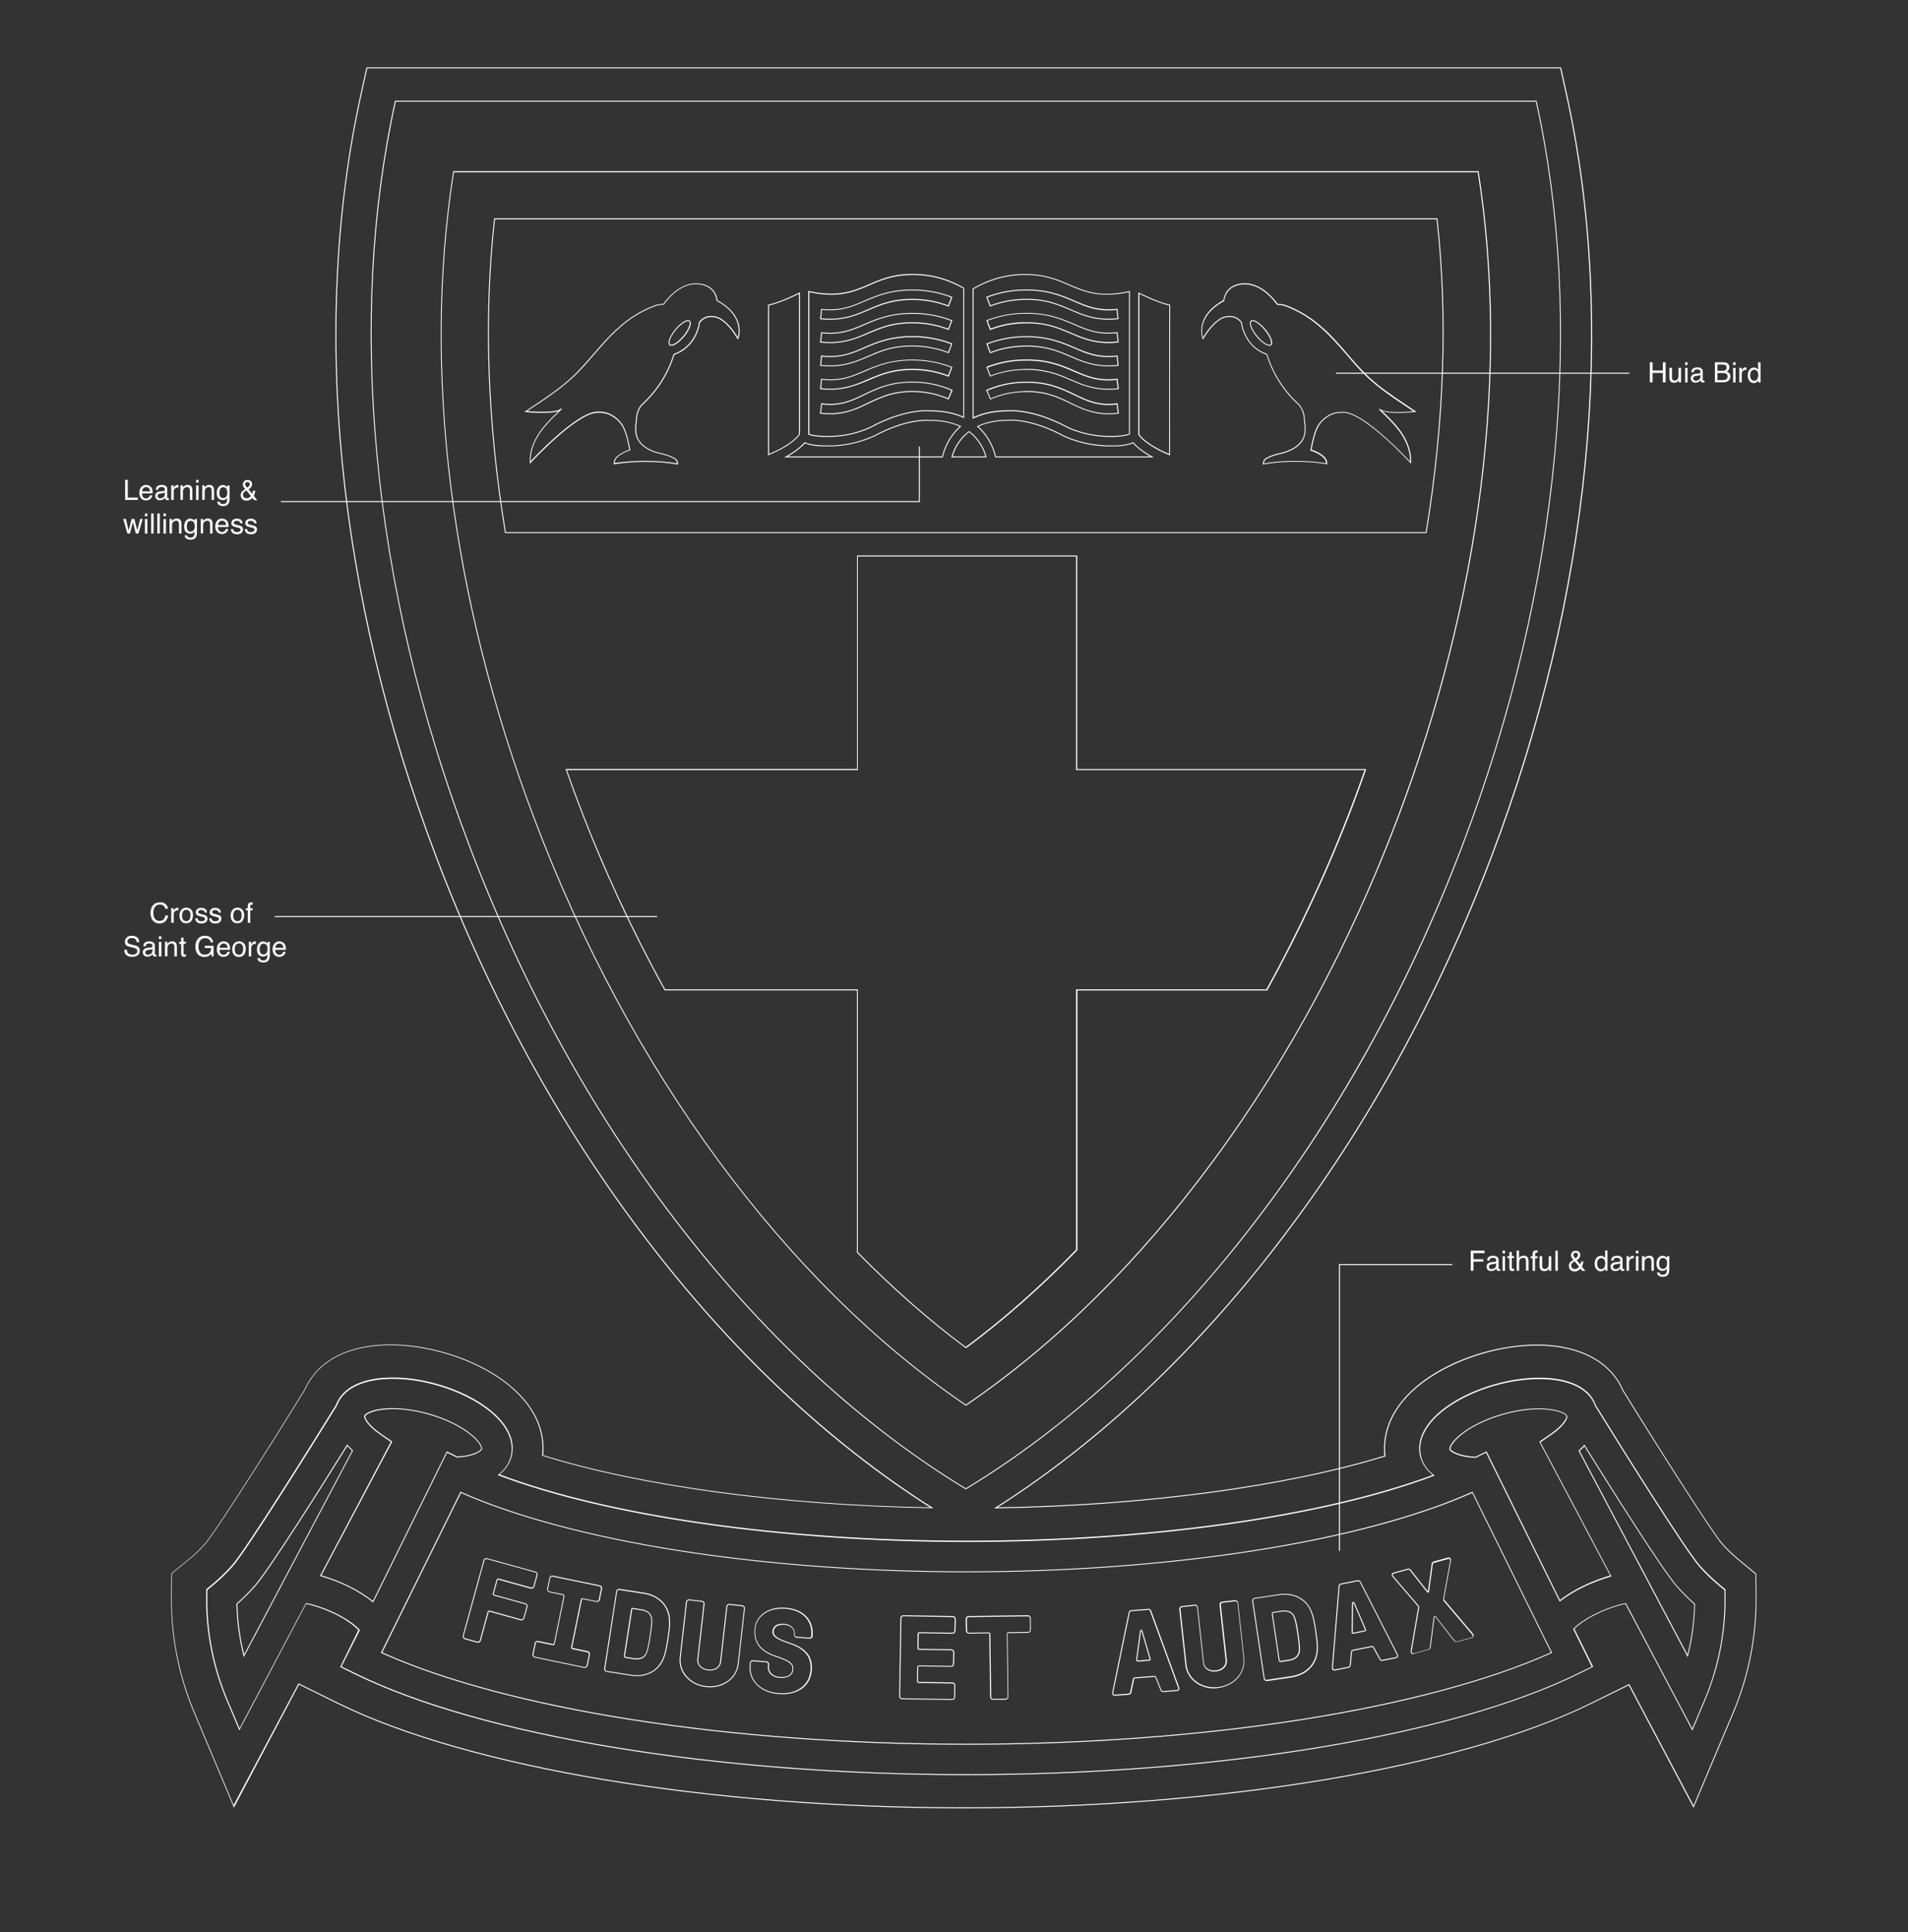 <?xml version="1.0" encoding="utf-8"?>
<!-- Generator: Adobe Illustrator 21.0.2, SVG Export Plug-In . SVG Version: 6.00 Build 0)  -->
<svg version="1.1" id="Layer_1" xmlns="http://www.w3.org/2000/svg" xmlns:xlink="http://www.w3.org/1999/xlink" x="0px" y="0px"
	 viewBox="0 0 1920 1943.9" style="enable-background:new 0 0 1920 1943.9;" xml:space="preserve">
<rect x="0" y="0" width="1920" height="1943.9" fill="#333333" stroke="none"/>
<style type="text/css">
	.st0{fill:#FFFFFF;}
</style>
<g>
	<path class="st0" d="M682.1,467.4l-0.5-0.1c-8.8-1.7-20.2-2.6-32.1-2.6c-11.4,0-22.5,0.9-31.3,2.4l-0.5,0.1l-0.1-0.5
		c0-0.2-0.4-3.8,2.7-6.9c3.9-3.8,10.4-6.6,13-7.3c-3.7-19.2-6.7-25.8-14.1-31.5c-4.5-3.4-10-6.5-20-5.5
		c-21.5,2.8-64.8,49.8-65.3,50.3l-0.8,0.9l0-1.2c-0.9-22.8,16.3-39.5,26.6-49.5c0.9-0.9,1.7-1.7,2.5-2.4c-9.4,3.3-32,1.1-33.2,1
		l-1.4-0.1l1.2-0.8c0.2-0.1,21.5-14.2,26.7-18.2c7.3-5.1,14.2-10.7,20.6-16.6c7.6-7.2,14.5-15.2,21.1-22.8
		c7.9-9.2,16-18.6,25.6-26.9c10.7-9.7,22.9-17.1,36.4-22.1c2.7-0.9,5.4-1.3,8.2-1.3c1.8-2.6,15.7-21.6,34.1-20.7
		c18.2,0.9,20.3,14.5,20.5,17c15.6,8.6,20.5,18.6,21.8,25.5c1.5,7.5-0.7,13-0.8,13.2l-0.4,0.9l-0.5-0.8c-4-6.5-8.6-13.2-15.4-18.2
		c-4.1-3.1-9.2-4.4-14.2-3.4c-3.2,0.7-6.1,2.6-8.1,5.3c-0.9,6.1-4,17.4-14,25.7c-3.4,2.9-7.4,5.1-11.8,6.7
		c-3.5,11.3-8.8,21.9-15.5,31.6c-5,7-10.7,13.6-17.2,19.4c-2.9,3.7-4.7,8.3-4.9,13.2c-0.1,1-0.2,2.2-0.3,3.5
		c-0.6,5-1.4,11.8,2.1,17.8c5.3,8.9,17,12.2,20.5,13c6.5,1.5,10.7,2.6,15.9,5.5c1.9,1.1,3.3,3.7,3.1,6L682.1,467.4z M649.5,463.7
		c11.7,0,22.9,0.9,31.7,2.5c-0.1-1.8-1.2-3.7-2.6-4.5c-5.1-2.9-9.3-3.9-15.6-5.4c-3.6-0.8-15.7-4.2-21.1-13.5
		c-3.7-6.2-2.8-13.3-2.2-18.4c0.1-1.2,0.3-2.4,0.3-3.4c0.3-5.1,2.1-9.9,5.2-13.8c6.5-5.8,12.2-12.3,17.1-19.3
		c6.7-9.6,11.9-20.2,15.5-31.6l0.1-0.2l0.2-0.1c4.4-1.5,8.3-3.8,11.7-6.6c9.8-8.2,12.8-19.4,13.6-25.3l0-0.1l0.1-0.1
		c2.1-2.9,5.2-4.9,8.8-5.7c5.3-1,10.8,0.3,15,3.6c6.6,4.8,11.2,11.2,15.1,17.5c1.3-4.3,4.7-22.5-21.1-36.6l-0.2-0.1l-0.1-0.4
		c-0.1-1.5-1.6-15.4-19.6-16.3c-18.2-0.9-31.8,18.2-33.3,20.4l-0.4,0.3l-0.2,0c-2.7,0-5.4,0.4-8,1.3c-13.3,5-25.5,12.3-36,21.9
		c-9.5,8.2-17.6,17.7-25.5,26.8c-6.6,7.7-13.5,15.7-21.2,22.9c-6.5,6-13.4,11.6-20.7,16.7c-4.5,3.5-21,14.4-25.6,17.4
		c6.1,0.5,29.8,2.2,34.1-2.7c0,0,0,0,0,0l0.7,0.7l0,0c-1.2,1.4-3,3.1-5,5c-10,9.7-26.6,25.8-26.4,47.5c2.8-3,12.4-13.1,23.8-23.3
		c18.2-16.3,32.1-25.2,41.3-26.5c10.4-1,16.1,2.2,20.7,5.7c7.7,6,10.7,12.7,14.6,32.6l0.1,0.5l-0.5,0.1c-2,0.4-8.9,3.1-12.9,7.1
		c-2.1,2.1-2.4,4.5-2.5,5.5C627.3,464.6,638.3,463.7,649.5,463.7z M675.5,347.9c-0.7,0-1.3-0.2-1.8-0.6c-2.8-2.3,0.8-10,5.8-16
		c4.3-5.2,9.3-8.9,12.5-9.2c0.9-0.1,1.6,0.1,2.2,0.6c1.3,1.1,1.3,3.3,0.1,6.5c-1.1,2.9-3.2,6.3-5.9,9.6l0,0
		C683.6,344.4,678.6,347.9,675.5,347.9z M692.3,323.1c-0.1,0-0.2,0-0.3,0c-2.8,0.3-7.7,3.9-11.8,8.8c-5.7,6.8-7.7,13.2-5.9,14.6
		c1.8,1.5,7.5-1.6,13.3-8.5l0,0c2.6-3.2,4.7-6.5,5.7-9.3c1-2.6,1.1-4.6,0.2-5.3C693.2,323.2,692.8,323.1,692.3,323.1z"/>
	<path class="st0" d="M1270.8,467.4l0-0.5c-0.2-2.3,1.2-4.9,3.1-6c5.2-2.9,9.4-4,15.9-5.5c3.5-0.8,15.2-4.1,20.5-13
		c3.5-6,2.7-12.8,2.1-17.8c-0.1-1.2-0.3-2.4-0.3-3.5c-0.3-4.9-2-9.5-5-13.3c-6.4-5.7-12.2-12.2-17.1-19.3
		c-6.8-9.7-12-20.3-15.5-31.6c-4.4-1.6-8.4-3.8-11.8-6.7c-10-8.4-13-19.7-14-25.7c-2-2.7-4.8-4.5-8.1-5.3c-5-1-10.2,0.3-14.2,3.4
		c-6.8,5-11.4,11.7-15.4,18.2l-0.5,0.8l-0.4-0.9c-0.1-0.2-8.9-22.2,21-38.7c0.2-2.2,2.3-16.2,20.5-17c18.7-0.9,32.9,18.9,34.1,20.7
		c2.7,0,5.5,0.4,8.2,1.3c13.5,5,25.7,12.5,36.4,22.1c9.6,8.3,17.7,17.7,25.6,26.9c6.6,7.7,13.4,15.6,21.1,22.8
		c6.4,6,13.3,11.6,20.6,16.6c5.2,4,26.5,18,26.7,18.2l1.2,0.8l-1.4,0.1c-1.1,0.1-23.8,2.4-33.2-1c0.8,0.8,1.6,1.6,2.5,2.4
		c10.3,10,27.5,26.8,26.6,49.5l0,1.2l-0.8-0.9c-0.4-0.5-43.8-47.5-65.3-50.3c-10.1-0.9-15.6,2.1-20,5.5
		c-7.4,5.7-10.4,12.3-14.1,31.5c2.6,0.7,9,3.3,13,7.3c3.1,3.1,2.8,6.7,2.8,6.9l-0.1,0.5l-0.5-0.1c-8.8-1.6-19.9-2.4-31.3-2.4
		c-11.9,0-23.2,0.9-32.1,2.6L1270.8,467.4z M1237.1,317.9c1.2,0,2.4,0.1,3.6,0.3c3.5,0.8,6.6,2.8,8.8,5.8l0.1,0.1l0,0.1
		c0.9,5.9,3.9,17.1,13.6,25.3c3.4,2.9,7.4,5.1,11.7,6.6l0.2,0.1l0.1,0.2c3.5,11.3,8.7,21.9,15.5,31.6c4.9,7,10.7,13.5,17,19.2
		c3.2,4,5,8.8,5.3,13.9c0.1,1,0.2,2.2,0.3,3.4c0.6,5.1,1.4,12.1-2.2,18.4c-5.5,9.3-17.6,12.7-21.1,13.5c-6.4,1.5-10.5,2.5-15.6,5.4
		c-1.4,0.8-2.5,2.7-2.6,4.5c8.8-1.6,20-2.5,31.7-2.5c11.2,0,22.1,0.8,30.9,2.3c0-1-0.4-3.4-2.5-5.5c-4-4-11-6.7-12.9-7.1l-0.5-0.1
		l0.1-0.5c3.8-19.9,6.8-26.6,14.6-32.6c4.6-3.6,10.3-6.7,20.7-5.7c9.2,1.2,23.1,10.1,41.3,26.5c11.4,10.2,21,20.3,23.8,23.3
		c0.2-21.7-16.4-37.8-26.4-47.5c-2-2-3.7-3.6-5-5l0.7-0.7c4.3,4.9,28.1,3.2,34.1,2.7c-4.6-3-21.1-14-25.6-17.4
		c-7.3-5.1-14.2-10.7-20.7-16.7c-7.7-7.2-14.5-15.2-21.1-22.9c-7.9-9.1-16-18.6-25.5-26.8c-10.6-9.6-22.7-17-36-22
		c-2.6-0.9-5.3-1.3-8-1.3l-0.2,0l-0.4-0.3c-0.6-0.9-14.6-21.3-33.3-20.4c-7.7,0.4-13.3,3.1-16.7,8.2c-2.6,3.9-2.9,7.7-2.9,8.2l0,0.1
		l-0.2,0.3l-0.1,0.1c-15.4,8.4-20.2,18.2-21.6,24.9c-1.1,5.5-0.1,9.8,0.4,11.7c3.9-6.3,8.5-12.7,15.1-17.6
		C1229,319.2,1233,317.9,1237.1,317.9z M1277.4,347.9c-3.3,0-8.7-4.2-12.9-9.2l0,0c-5-6.1-8.6-13.7-5.8-16c2.8-2.3,9.6,2.5,14.7,8.6
		c5,6.1,8.6,13.7,5.8,16C1278.7,347.7,1278.1,347.9,1277.4,347.9z M1260.5,323.1c-0.5,0-0.9,0.1-1.2,0.4c-1.8,1.5,0.2,7.7,5.9,14.6
		l0,0c5.7,6.9,11.5,10,13.3,8.5c1.7-1.5-0.3-7.8-5.9-14.6C1267.9,326.2,1263,323.1,1260.5,323.1z"/>
	<g>
		<path class="st0" d="M245.3,1667.2l-0.3-1.2c-4.3-17-6.7-34.6-7.1-52.3l0-0.2l0.2-0.2c6.4-5.6,12.5-11.7,18.1-18.1
			c14.3-16.3,64.3-95.6,92.8-141.4l0.3-0.6l0.4,0.5c1.7,1.9,3.5,3.7,5.3,5.4l0.3,0.3l-0.2,0.3L245.3,1667.2z M238.9,1613.9
			c0.4,17.2,2.7,34.2,6.8,50.6l108.5-204.9c-1.6-1.5-3.2-3.1-4.7-4.7c-28.6,45.9-78.3,124.7-92.5,140.9
			C251.3,1602.2,245.2,1608.3,238.9,1613.9z"/>
		<path class="st0" d="M375.5,1612.3l-0.5-0.4c-13.5-11-32.1-20.3-52.5-26.1l-0.6-0.2l0.3-0.5l71.1-134.4l-10.9-7.5
			c-13.6-9.4-16.5-17-16-18.7c0.4-1.5,5-5.2,16.1-6.9c13.5-2,31.2-0.4,48.6,4.5c17.4,4.9,33.4,12.7,43.8,21.5
			c8.6,7.2,10.6,12.9,10.2,14.3c-0.4,1.5-3.1,3.4-6.9,5c-3.4,1.4-9.4,3.1-18.3,3.5l-0.1,0l-9.9-4.8L375.5,1612.3z M323.4,1585
			c20,5.8,38.4,15,51.8,25.8l74.4-150.6l10.5,5.2c15.9-0.7,23.6-5.8,24.2-7.8c0.2-0.6-0.9-5.7-9.9-13.3
			c-10.3-8.7-26.1-16.4-43.4-21.3c-17.2-4.9-34.8-6.5-48.1-4.4c-11.6,1.8-15.2,5.6-15.3,6.2c-0.4,1.3,2.5,8.6,15.6,17.6l11.6,8
			l-0.2,0.4L323.4,1585z"/>
		<path class="st0" d="M640.7,1669.6c-1,0-2-0.1-3.2-0.3l-8.2-1.3c-1-0.2-1.6-1-1.5-1.9l7.3-46.9c0.1-0.5,0.3-0.9,0.6-1.1
			c0.4-0.3,0.8-0.4,1.4-0.3l8.2,1.3c5.7,0.9,9.2,3.5,10.5,7.7c1.1,3.6,0.1,11.5-1.2,19.5c-1.2,8-2.7,15.8-4.8,18.9
			C647.9,1668.1,644.8,1669.6,640.7,1669.6z M636.8,1618.7c-0.2,0-0.3,0-0.4,0.1c-0.1,0.1-0.2,0.3-0.2,0.5l-7.3,46.9
			c-0.1,0.6,0.4,0.8,0.7,0.8l8.2,1.3c5.3,0.8,9.1-0.4,11.4-3.7c2-2.9,3.4-10.6,4.6-18.5c1.2-7.9,2.2-15.6,1.2-19
			c-1.1-3.8-4.4-6.2-9.7-7l-8.2-1.3C636.9,1618.8,636.9,1618.7,636.8,1618.7z"/>
		<path class="st0" d="M1361.6,1643.8c-0.4,0-0.7-0.1-0.9-0.3c-0.2-0.2-0.5-0.6-0.6-1.3l0.4-28.7c0-0.5,0-1.5,0.8-1.7l0.5-0.1
			c0.8-0.2,1.2,0.7,1.4,1.2l11.3,26.3c0.3,0.7,0.1,1.2,0,1.5c-0.1,0.3-0.4,0.6-1.1,0.7l-11.4,2.3
			C1361.9,1643.8,1361.7,1643.8,1361.6,1643.8z M1362,1612.7l-0.4,0.1c0,0,0,0.2,0,0.7l-0.4,28.7c0,0.2,0.1,0.5,0.2,0.5
			c0.1,0.1,0.3,0.1,0.4,0l11.4-2.3c0.1,0,0.3-0.1,0.4-0.2c0.1-0.1,0.1-0.3,0-0.6l-11.3-26.3C1362.1,1612.8,1362,1612.7,1362,1612.7z
			"/>
		<path class="st0" d="M972.7,1755.4c-117.1,0-233.5-8.5-336.5-24.7c-102.8-16.1-190.1-39.5-252.4-67.5l-0.5-0.2l0.2-0.5l79.9-161.7
			l0.4,0.2c54.5,24.3,130.3,44.6,219,58.6c89,14,189.2,21.4,289.8,21.4c100.6,0,200.7-7.4,289.8-21.4c88.8-14,164.5-34.2,219-58.6
			l0.4-0.2l0.2,0.4l79.9,161.8l-0.5,0.2c-62.2,28-149.5,51.4-252.3,67.5C1206.2,1746.9,1089.8,1755.4,972.7,1755.4z M384.7,1662.5
			c62.1,27.9,149.1,51.1,251.6,67.2c103,16.2,219.3,24.7,336.4,24.7c117.1,0,233.4-8.5,336.4-24.7c102.5-16.1,189.5-39.3,251.6-67.2
			l-79.2-160.4c-54.6,24.3-130.2,44.5-218.9,58.4c-89.1,14-189.3,21.4-289.9,21.4c-100.6,0-200.9-7.4-289.9-21.4
			c-88.6-14-164.3-34.2-218.9-58.4L384.7,1662.5z M958,1710.4C958,1710.4,958,1710.4,958,1710.4l-50.2-0.8c-0.8,0-1.6-0.3-2.2-0.9
			c-0.5-0.5-0.8-1.3-0.8-2l1.3-78.8c0-1.6,1.4-2.8,3-2.8c0,0,0,0,0,0l49.7,0.8c0.8,0,1.5,0.3,2.1,0.9c0.6,0.6,0.9,1.3,0.9,2.1
			l-0.2,11.9c0,0.7-0.3,1.4-0.9,2c-0.6,0.6-1.4,0.9-2.2,0.9l-33.2-0.5c-0.5,0-0.8,0.2-0.8,0.7l-0.2,14.3c0,0.2,0.1,0.4,0.2,0.5
			c0.1,0.1,0.3,0.2,0.6,0.2l32.2,0.5c0.8,0,1.6,0.4,2.2,0.9c0.5,0.5,0.8,1.3,0.8,2l-0.2,11.9c0,1.6-1.4,2.8-3,2.8c0,0,0,0-0.1,0
			l-32.2-0.5c-0.5,0-0.8,0.2-0.8,0.7l-0.2,14.3c0,0.2,0.1,0.4,0.2,0.5c0.1,0.1,0.3,0.2,0.6,0.2l33.7,0.5c0.8,0,1.6,0.3,2.2,0.9
			c0.5,0.5,0.8,1.3,0.8,2l-0.2,11.9C961,1709.2,959.6,1710.4,958,1710.4z M909.1,1626.1c-1.1,0-2,0.8-2,1.9l-1.3,78.8
			c0,0.5,0.2,0.9,0.5,1.3c0.4,0.4,0.9,0.6,1.5,0.6l50.2,0.8c1.1,0,2-0.8,2.1-1.9l0.2-11.9c0-0.5-0.2-0.9-0.5-1.3
			c-0.4-0.4-0.9-0.6-1.5-0.6l-33.7-0.5c-0.5,0-1-0.2-1.3-0.5c-0.3-0.3-0.5-0.7-0.5-1.2l0.2-14.3c0-1,0.8-1.7,1.8-1.7c0,0,0,0,0,0
			l32.2,0.5c0,0,0,0,0,0c1.1,0,2-0.8,2-1.9l0.2-11.9c0-0.5-0.2-0.9-0.5-1.3c-0.4-0.4-0.9-0.6-1.5-0.6l-32.2-0.5
			c-0.5,0-1-0.2-1.3-0.5c-0.3-0.3-0.5-0.7-0.5-1.2l0.2-14.3c0-1,0.7-1.7,1.8-1.7l33.2,0.5c0.6,0,1.1-0.2,1.5-0.6
			c0.4-0.3,0.6-0.8,0.6-1.3v0l0.2-11.9c0-0.5-0.2-1-0.6-1.3c-0.4-0.4-0.9-0.6-1.4-0.6L909.1,1626.1
			C909.2,1626.1,909.2,1626.1,909.1,1626.1z M999.3,1710.2c-0.8,0-1.6-0.3-2.2-0.9c-0.5-0.5-0.8-1.2-0.8-2l-0.8-63.3
			c0-0.4-0.3-0.7-0.8-0.7c0,0,0,0,0,0l-19.6,0.3c-1.7,0-3-1.3-3.1-2.8l-0.2-12c0-1.6,1.3-2.9,3-2.9l59.4-0.8c0,0,0,0,0,0
			c1.7,0,3,1.3,3,2.9l0.1,11.9c0,0.7-0.3,1.4-0.8,2c-0.6,0.6-1.4,0.9-2.2,0.9h0l-19.6,0.3c-0.2,0-0.4,0.1-0.6,0.2
			c-0.1,0.1-0.2,0.3-0.2,0.5l0.8,63.3c0,0.8-0.3,1.5-0.9,2.1c-0.6,0.5-1.3,0.9-2.1,0.9L999.3,1710.2
			C999.4,1710.2,999.4,1710.2,999.3,1710.2z M994.8,1642.4c1,0,1.7,0.7,1.8,1.7l0.8,63.3c0,0.5,0.2,0.9,0.5,1.3
			c0.4,0.4,0.9,0.6,1.5,0.6l12.6-0.2c0.5,0,1.1-0.2,1.4-0.6c0.4-0.4,0.6-0.8,0.6-1.3l-0.8-63.3c0-0.5,0.2-0.9,0.5-1.2
			c0.3-0.3,0.7-0.5,1.2-0.5l19.6-0.3c0.6,0,1.1-0.2,1.5-0.6c0.3-0.4,0.5-0.8,0.5-1.3l-0.1-11.9c0-1-0.9-1.9-2-1.9c0,0,0,0,0,0
			l-59.4,0.8c-1.1,0-2,0.9-2,1.9l0.2,11.9c0,1,0.9,1.9,2,1.9c0,0,0,0,0,0L994.8,1642.4C994.8,1642.4,994.8,1642.4,994.8,1642.4z
			 M1122,1706.1c-1.9,0-2.7-1-2.8-2.1c0-0.7,0-1.2,0.3-2.6l16.3-79.1c0.3-1.4,1.3-2.2,2.7-2.3l16.9-1.3c1.4-0.1,2.5,0.6,3,1.9
			l27.7,75.8c0.5,1.3,0.7,1.8,0.7,2.5c0.1,1.1-0.6,2.3-2.8,2.5l0,0l-13.2,1c-1.4,0.1-2.5-0.6-3-1.9l-4.8-12c-0.4-1-0.7-1.4-1.5-1.3
			l-19.1,1.4c-0.8,0.1-1,0.4-1.3,1.6l-2.6,12.5c-0.3,1.4-1.3,2.3-2.7,2.4l-13.2,1C1122.3,1706.1,1122.1,1706.1,1122,1706.1z
			 M1155.7,1619.7c-0.1,0-0.1,0-0.2,0l-16.9,1.3c-1,0.1-1.6,0.6-1.8,1.6l-16.3,79c-0.3,1.4-0.4,1.8-0.3,2.3c0.1,1.2,1.5,1.2,2.1,1.1
			l13.2-1c1-0.1,1.6-0.6,1.8-1.6l2.6-12.5c0.3-1.2,0.7-2.2,2.2-2.3l19.2-1.4c1.5-0.1,2.1,0.9,2.5,1.9l4.8,12c0.4,0.9,1.1,1.4,2,1.3
			l13.2-1c0.8-0.1,2-0.3,1.9-1.5c0-0.5-0.2-1-0.7-2.2l-27.7-75.7C1157.2,1620.2,1156.5,1619.7,1155.7,1619.7z M787.2,1704.6
			c-1.2,0-2.5-0.1-3.8-0.2c-18.3-1.4-30.3-13.4-29-29l0.2-2.4c0.1-0.7,0.4-1.4,1-1.9c0.6-0.5,1.4-0.8,2.3-0.7l13.3,1.1
			c1.7,0.1,2.9,1.5,2.8,3.1l-0.2,2.4c-0.2,2.3,0.5,4.5,2,6.2c1.9,2.3,5.1,3.7,9,4c4.3,0.3,8-0.5,10.2-2.5c1.4-1.2,2.2-2.8,2.4-4.7
			c0.4-5.1-1.1-7.9-17.2-13.3c-15.1-5-22-14-20.9-27.5c0.5-6.6,3.9-12.5,9.4-16.4c5.8-4.1,13.5-5.9,22.2-5.2
			c17.5,1.4,28.1,12.3,26.9,27.9l0,0.6c-0.1,0.7-0.4,1.4-1,1.9c-0.6,0.5-1.4,0.8-2.3,0.7l-12.7-1c-1.7-0.1-2.9-1.5-2.8-3.1l0.1-0.6
			c0.4-5-3.5-8.8-9.4-9.2c-3.9-0.3-7,0.4-8.9,2c-1.3,1.1-2,2.6-2.2,4.6c-0.3,3.9,2.3,6.9,16.6,11.6c16.1,5.3,22.8,13.8,21.7,27.5
			c-0.6,7.9-4.1,14.3-10.1,18.6C801.5,1702.7,794.8,1704.6,787.2,1704.6z M757.5,1671.4c-0.5,0-1,0.2-1.4,0.5
			c-0.4,0.3-0.6,0.8-0.6,1.2l-0.2,2.4c-1.2,15.3,10.1,26.5,28.1,28c9,0.7,16.8-1.1,22.5-5.3c5.8-4.1,9.1-10.3,9.7-17.9
			c1-13.1-5.5-21.3-21-26.5c-15-4.9-17.6-8.2-17.3-12.6c0.2-2.2,1-3.9,2.5-5.2c2.1-1.8,5.4-2.6,9.6-2.2c6.4,0.5,10.8,4.8,10.4,10.3
			l-0.1,0.6c-0.1,1,0.8,1.9,1.9,2l12.7,1c0.6,0,1.1-0.1,1.5-0.5c0.4-0.3,0.6-0.8,0.6-1.2l0-0.6c1.2-15-9-25.5-25.9-26.8
			c-8.5-0.7-15.9,1.1-21.5,5c-5.3,3.8-8.5,9.3-9,15.7c-1,13,5.6,21.6,20.3,26.5c15.9,5.3,18.4,8.2,17.9,14.3c-0.2,2.1-1.1,4-2.7,5.3
			c-2.5,2.1-6.4,3.1-10.9,2.7c-4.2-0.3-7.6-1.9-9.7-4.3c-1.6-1.9-2.4-4.3-2.2-6.9l0.2-2.4c0.1-1-0.8-2-1.9-2l-13.3-1.1
			C757.7,1671.4,757.6,1671.4,757.5,1671.4z M1221.5,1698.7c-6.5,0-12.6-1.9-17.7-5.4c-6.3-4.3-10.2-10.9-11-18.4l-6.1-55.8
			c-0.1-0.7,0.1-1.5,0.6-2.1c0.5-0.6,1.3-1,2.1-1.1l12.7-1.4c0.8-0.1,1.6,0.1,2.2,0.6c0.6,0.5,1,1.2,1.1,1.9l6,55.8
			c0.6,5.3,5.4,8.5,11.8,7.8c6.5-0.7,10.7-4.9,10.1-10.2l-6.1-55.8c-0.1-0.7,0.1-1.5,0.6-2.1c0.5-0.6,1.3-1,2.1-1.1l12.7-1.4
			c0.8-0.1,1.7,0.2,2.3,0.7c0.6,0.5,1,1.1,1,1.9l6.1,55.8c0.8,7.5-1.6,14.7-6.8,20.3c-5,5.4-12.2,8.8-20.1,9.7h0
			C1224,1698.6,1222.8,1698.7,1221.5,1698.7z M1202.6,1615.5c-0.1,0-0.2,0-0.2,0l-12.7,1.4c-0.6,0.1-1.1,0.3-1.4,0.8
			c-0.3,0.4-0.5,0.9-0.4,1.3l6.1,55.8c0.8,7.2,4.5,13.5,10.6,17.6c5.8,4,13.2,5.8,20.8,5h0c7.7-0.8,14.6-4.2,19.4-9.4
			c5-5.4,7.3-12.3,6.6-19.5l-6.1-55.8c0-0.5-0.3-0.9-0.7-1.2c-0.4-0.3-1-0.5-1.6-0.4l-12.7,1.4c-0.6,0.1-1.1,0.3-1.4,0.8
			c-0.3,0.4-0.5,0.9-0.4,1.3l6.1,55.8c0.6,5.9-3.9,10.5-11,11.3c-6.9,0.8-12.2-2.8-12.9-8.7l-6-55.8c-0.1-0.5-0.3-0.9-0.7-1.2
			C1203.5,1615.7,1203,1615.5,1202.6,1615.5z M714.5,1697.6c-1.3,0-2.6-0.1-4-0.2c-7.8-0.9-14.8-4.3-19.8-9.7
			c-5.2-5.6-7.6-12.8-6.7-20.3l6.3-55.7c0.2-1.6,1.7-2.7,3.3-2.5l12.7,1.4c0.8,0.1,1.6,0.5,2.1,1.1c0.5,0.6,0.7,1.3,0.6,2.1
			l-6.3,55.7c-0.6,5.3,3.4,9.5,9.8,10.2c3.4,0.4,6.3-0.2,8.5-1.7c2-1.4,3.3-3.5,3.6-6l6.3-55.7c0.1-0.7,0.4-1.4,1-1.9
			c0.6-0.5,1.5-0.7,2.3-0.7l12.7,1.4c1.7,0.2,2.9,1.6,2.7,3.2l-6.3,55.7c-0.8,7.5-4.8,14-11.1,18.3
			C727.2,1695.8,721,1697.6,714.5,1697.6z M693.3,1610.1c-1,0-1.9,0.7-2,1.7l-6.3,55.7c-0.8,7.2,1.5,14.1,6.5,19.5
			c4.8,5.2,11.6,8.6,19.2,9.4c7.7,0.9,15.1-0.9,21-4.9c6.1-4.1,9.9-10.4,10.7-17.6v0l6.3-55.7c0.1-1-0.7-2-1.8-2.1l-12.7-1.4
			c-0.6-0.1-1.1,0.1-1.6,0.4c-0.4,0.3-0.6,0.7-0.7,1.2l-6.3,55.7c-0.3,2.8-1.7,5.1-4,6.7c-2.4,1.7-5.6,2.3-9.2,1.9
			c-6.9-0.8-11.3-5.4-10.7-11.3l6.3-55.7c0.1-0.5-0.1-0.9-0.4-1.3c-0.3-0.4-0.9-0.7-1.4-0.8l-12.7-1.4
			C693.5,1610.1,693.4,1610.1,693.3,1610.1z M1274.6,1691.3c-0.7,0-1.3-0.2-1.8-0.6c-0.6-0.5-1-1.1-1.1-1.8l-11.6-77.9
			c-0.1-0.7,0.1-1.5,0.5-2.1c0.5-0.7,1.2-1.1,2-1.2l24.5-3.7c12.7-1.9,23.6,2.4,30,11.8c4.3,6.4,5.8,14.5,7.4,25.3
			c1.6,10.7,2.6,18.9,0.3,26.4l0,0c-3.3,10.9-12.5,18.2-25.2,20.2l-24.5,3.7C1274.9,1691.2,1274.7,1691.3,1274.6,1691.3z
			 M1292.8,1604.4c-1.8,0-3.7,0.1-5.6,0.4l-24.5,3.7c-0.6,0.1-1.1,0.4-1.4,0.8c-0.3,0.4-0.4,0.9-0.3,1.3l11.6,77.9
			c0.1,0.5,0.3,0.9,0.7,1.2c0.4,0.3,1,0.5,1.6,0.4l24.5-3.7c12.3-1.9,21.2-9,24.4-19.5l0,0c2.2-7.2,1.2-15.3-0.3-25.9
			c-1.6-10.6-3-18.6-7.2-24.9C1311,1608.6,1302.7,1604.4,1292.8,1604.4z M641,1686.4c-1.9,0-3.9-0.2-6-0.5l-24.5-3.8
			c-1.6-0.3-2.8-1.7-2.5-3.3l12.1-77.8c0.2-1.6,1.8-2.6,3.4-2.4l24.5,3.8c12.7,2,21.8,9.4,25.1,20.3c2.2,7.4,1.2,15.6-0.5,26.4
			c-1.7,10.7-3.2,18.8-7.5,25.2C659.7,1682.2,651.1,1686.4,641,1686.4z M623,1599.6c-1,0-1.8,0.7-2,1.6L609,1679
			c-0.2,1,0.6,2,1.7,2.2l24.5,3.8c12.3,1.9,22.9-2.2,29-11.2c4.3-6.3,5.7-14.2,7.4-24.8l0.5,0.1l-0.5-0.1
			c1.6-10.6,2.6-18.7,0.5-25.9c-3.1-10.5-12-17.7-24.3-19.6l-24.5-3.8C623.2,1599.6,623.1,1599.6,623,1599.6z M1342.8,1680.7
			c-1.5,0-2.3-0.8-2.4-1.7c-0.1-0.7-0.1-1.2,0-2.6l6.6-80.5c0.2-1.4,1-2.4,2.4-2.7l16.6-3.3c1.4-0.3,2.5,0.3,3.2,1.5l36.7,71.8
			c0.6,1.2,0.9,1.7,1,2.4c0.1,0.7,0,1.3-0.5,1.8c-0.4,0.5-1.1,0.8-2,1l0,0l-13,2.6c-1.4,0.3-2.5-0.3-3.2-1.5l-6.2-11.3
			c-0.6-1-0.9-1.3-1.7-1.1l-18.8,3.8c-0.8,0.2-1,0.5-1.1,1.7l-1.1,12.7c-0.2,1.4-1,2.4-2.4,2.7l-13,2.6
			C1343.4,1680.7,1343.1,1680.7,1342.8,1680.7z M1366.7,1590.9c-0.2,0-0.3,0-0.5,0l-16.6,3.3c-0.9,0.2-1.5,0.8-1.6,1.8l-6.6,80.4
			c-0.1,1.4-0.1,1.8,0,2.3c0.2,1.1,1.7,1,2.3,0.9l13-2.6c0.9-0.2,1.5-0.8,1.6-1.8l1.1-12.7c0.1-1.2,0.4-2.3,1.9-2.6l18.8-3.8
			c1.5-0.3,2.2,0.6,2.7,1.6l6.2,11.3c0.5,0.9,1.2,1.2,2.2,1l13-2.6c0.7-0.1,1.2-0.4,1.5-0.7c0.3-0.3,0.3-0.6,0.3-1
			c-0.1-0.5-0.3-0.9-0.9-2.1l-36.7-71.8C1368,1591.2,1367.4,1590.9,1366.7,1590.9z M588.4,1678.1c-0.2,0-0.4,0-0.7-0.1l-49.5-10.3
			c-1.6-0.3-2.7-1.9-2.4-3.4l2.3-11.1c0.3-1.6,1.9-2.5,3.5-2.2l14.9,3.1c0.3,0.1,0.5,0,0.6-0.1c0.1-0.1,0.2-0.2,0.3-0.4l9.8-47.9
			c0.1-0.4-0.1-0.7-0.6-0.8L553,1602c-1.6-0.3-2.7-1.9-2.4-3.4l2.3-11.1c0.2-0.7,0.6-1.4,1.2-1.8c0.7-0.4,1.5-0.6,2.3-0.4l47.1,9.7
			c1.6,0.3,2.7,1.9,2.4,3.4l-2.3,11.1c-0.1,0.7-0.6,1.4-1.2,1.8c-0.7,0.4-1.5,0.6-2.3,0.4l-13.6-2.8c-0.2,0-0.8-0.1-0.9,0.5
			l-9.8,47.9c-0.1,0.4,0.1,0.7,0.6,0.8l14.9,3.1c1.6,0.4,2.7,1.9,2.4,3.4l-2.3,11.1c-0.2,0.7-0.6,1.4-1.2,1.8
			C589.6,1678,589,1678.1,588.4,1678.1z M541,1652c-0.9,0-1.8,0.6-1.9,1.5l-2.3,11.1c-0.2,1,0.5,2,1.6,2.3l49.5,10.3
			c0.6,0.1,1.1,0,1.6-0.3c0.4-0.3,0.7-0.7,0.8-1.1l2.3-11.1c0.2-1-0.5-2-1.6-2.3l-14.9-3.1c-1-0.2-1.6-1-1.4-2l9.8-47.9
			c0.2-1,1-1.5,2-1.3l13.6,2.8c0.5,0.1,1.1,0,1.6-0.3c0.4-0.3,0.7-0.7,0.8-1.2l0,0l2.3-11.1c0.2-1-0.5-2-1.6-2.3l-47.1-9.7
			c-0.6-0.1-1.1,0-1.6,0.3c-0.4,0.3-0.7,0.7-0.8,1.2l-2.3,11.1c-0.2,1,0.5,2,1.6,2.3l13.6,2.8c1,0.2,1.6,1,1.4,2l-9.8,47.9
			c-0.1,0.5-0.3,0.8-0.7,1.1c-0.4,0.2-0.9,0.3-1.4,0.2l-14.9-3.1C541.3,1652,541.2,1652,541,1652z M1422.1,1664.3
			c-0.6,0-1-0.2-1.3-0.3c-0.5-0.3-1-0.8-1.1-1.4c-0.2-0.8-0.1-1.7,0.1-3.1l7.2-41.8c0.1-0.5,0.1-0.9,0-1.1c-0.1-0.2-0.2-0.6-0.6-1
			l-24.9-28.9c-0.5-0.6-0.7-1.1-0.9-1.6c-0.2-0.6-0.1-1.2,0.1-1.7c0.3-0.6,1-1,2-1.3l13.8-3.8c1.4-0.4,2.3,0,3.3,1.3l16.6,21
			c0.2,0.3,0.3,0.3,0.3,0.3c0.2,0,0.2-0.1,0.2-0.1c0,0,0-0.1,0.1-0.4l3.6-26.6c0.3-1.7,0.9-2.4,2.2-2.8l13.8-3.8
			c1-0.3,1.8-0.2,2.4,0.1c0.5,0.3,0.8,0.7,1,1.3c0.2,0.6,0.2,1.3,0,1.8l-6.8,37.6c-0.1,0.5-0.1,0.9,0,1.1c0.1,0.3,0.3,0.5,0.6,1
			l27.4,32.3c1,1.1,1.5,1.8,1.7,2.6c0.3,1-0.2,2.5-2,3l-14.6,4c-1.3,0.4-2.4,0-3.3-1.3l-18.8-24.2c-0.2-0.3-0.3-0.3-0.3-0.3
			c0,0,0,0-0.1,0c-0.1,0-0.1,0-0.1,0c0,0,0,0.1-0.1,0.4l-3.9,30.4c-0.2,1.5-0.9,2.4-2.2,2.8l-14.6,4
			C1422.7,1664.3,1422.4,1664.3,1422.1,1664.3z M1417.6,1579.2c-0.2,0-0.4,0-0.7,0.1l-13.8,3.8c-0.8,0.2-1.2,0.5-1.4,0.9
			c-0.1,0.2-0.2,0.5-0.1,0.9c0.1,0.4,0.3,0.8,0.7,1.2l24.9,28.9c0.4,0.4,0.7,0.9,0.8,1.4c0.1,0.4,0.1,1,0,1.6l-7.2,41.8
			c-0.3,1.4-0.3,2.1-0.1,2.7c0.1,0.2,0.3,0.6,0.6,0.8c0.4,0.2,0.9,0.3,1.4,0.1l14.6-4c0.8-0.2,1.3-0.6,1.5-1.9l3.9-30.4
			c0.1-0.6,0.2-1.1,0.9-1.3c0.7-0.2,1.1,0.2,1.4,0.7l18.8,24.2c0.8,1.1,1.5,1.1,2.3,0.9l14.6-4c1.3-0.4,1.5-1.4,1.4-1.8
			c-0.1-0.6-0.5-1.1-1.5-2.2l-27.4-32.3c-0.4-0.5-0.7-0.9-0.8-1.4c-0.1-0.4-0.1-1,0-1.6l6.8-37.6c0.1-0.4,0.1-1,0-1.4
			c-0.1-0.3-0.3-0.6-0.5-0.7c-0.4-0.2-1-0.2-1.7,0l-13.8,3.8c-0.9,0.2-1.3,0.6-1.5,2l-3.6,26.6c-0.1,0.6-0.2,1.1-0.9,1.3
			c-0.7,0.2-1-0.1-1.4-0.7l-16.6-21C1418.5,1579.4,1418.1,1579.2,1417.6,1579.2z M480.9,1652.8c-0.3,0-0.6,0-0.8-0.1l-12.2-3.4
			c-0.8-0.2-1.5-0.8-1.9-1.5c-0.4-0.7-0.5-1.4-0.3-2.1l20.9-76c0.2-0.7,0.7-1.4,1.4-1.7c0.7-0.4,1.5-0.5,2.3-0.2l48.4,13.4
			c1.6,0.4,2.6,2,2.2,3.6l-3.2,11.5c-0.4,1.5-2.1,2.4-3.7,2h0l-32.5-9c-0.5-0.1-0.8,0-0.9,0.5l-3.8,13.8c-0.1,0.2,0,0.4,0,0.5
			c0.1,0.2,0.3,0.3,0.5,0.3l31.3,8.7c1.6,0.4,2.6,2.1,2.2,3.6l-3.2,11.5c-0.4,1.5-2.1,2.4-3.7,2l-31.3-8.7c-0.3-0.1-0.5-0.1-0.6,0
			c-0.1,0.1-0.2,0.2-0.3,0.4l-7.9,28.8c-0.2,0.7-0.7,1.3-1.3,1.7C481.9,1652.6,481.4,1652.8,480.9,1652.8z M489.4,1568.6
			c-0.3,0-0.7,0.1-1,0.2c-0.5,0.2-0.8,0.6-0.9,1.1l-20.9,76c-0.1,0.5-0.1,0.9,0.2,1.4c0.3,0.5,0.7,0.8,1.3,1l12.2,3.4
			c0.5,0.1,1.1,0.1,1.6-0.2c0.4-0.2,0.7-0.6,0.9-1.1l7.9-28.8c0.1-0.5,0.4-0.8,0.8-1c0.4-0.2,0.9-0.3,1.4-0.1l31.3,8.7
			c1.1,0.3,2.2-0.3,2.5-1.3l3.2-11.5c0.3-1-0.4-2.1-1.5-2.4l-31.3-8.7c-0.5-0.1-0.9-0.4-1.1-0.8c-0.2-0.4-0.3-0.8-0.1-1.3l3.8-13.8
			c0.3-1,1.2-1.4,2.1-1.2l32.5,9h0c1.1,0.3,2.2-0.3,2.5-1.3l3.2-11.5c0.3-1-0.4-2.1-1.5-2.4l-48.4-13.4
			C489.8,1568.7,489.6,1568.6,489.4,1568.6z"/>
		<path class="st0" d="M1288.5,1672.1c-0.9,0-1.6-0.6-1.7-1.4l-7-47c-0.1-1,0.5-1.8,1.5-1.9l8.3-1.2c5.7-0.9,9.8,0.5,12.3,4.2l0,0
			c2.2,3.2,3.6,11.5,4.7,18.9c1.1,7.5,2.2,15.8,1.1,19.5c-1.3,4.2-4.9,6.8-10.6,7.7l-8.2,1.3
			C1288.7,1672.1,1288.6,1672.1,1288.5,1672.1z M1292.6,1621.3c-0.9,0-1.9,0.1-2.9,0.2l-8.3,1.2c-0.3,0-0.7,0.2-0.7,0.8l7,47
			c0.1,0.6,0.6,0.6,0.9,0.6l8.2-1.3c5.3-0.8,8.6-3.1,9.8-7c1.2-3.8-0.3-13.7-1.1-19.1c-0.8-5.3-2.3-15.2-4.5-18.5
			C1299.2,1622.6,1296.4,1621.3,1292.6,1621.3z"/>
		<path class="st0" d="M1144.8,1671.7c-0.5,0-0.9-0.2-1.1-0.4c-0.2-0.2-0.5-0.6-0.4-1.4l3.8-28.5c0.1-0.6,0.2-1.5,1-1.5l0.5,0
			c0.8-0.1,1.1,0.8,1.2,1.4l8,27.5c0.2,0.8,0,1.2-0.2,1.5c-0.2,0.2-0.5,0.5-1.2,0.6l-11.6,0.9
			C1144.9,1671.7,1144.8,1671.7,1144.8,1671.7z M1148.6,1640.8l-0.4,0.1c0,0,0,0.2-0.1,0.7l-3.8,28.4c0,0.3,0,0.5,0.1,0.6
			c0.1,0.1,0.3,0.1,0.4,0.1l11.6-0.9c0.1,0,0.3,0,0.4-0.2c0.1-0.1,0.1-0.3,0-0.6l-8-27.5C1148.8,1641,1148.7,1640.9,1148.6,1640.8z"
			/>
		<path class="st0" d="M1698.4,1667.4l-110-207.8l0.3-0.3c1.9-1.8,3.7-3.6,5.3-5.4l0.4-0.5l0.3,0.6c28.5,45.8,78.5,125.1,92.8,141.5
			l0,0c5.6,6.3,11.6,12.3,18,18l0.2,0.2l0,0.2c-0.4,17.6-2.7,35.2-7.1,52.3L1698.4,1667.4z M1589.6,1459.8l108.5,204.9
			c4.1-16.5,6.4-33.5,6.8-50.6c-6.4-5.7-12.4-11.7-17.9-17.9l0,0c-14.3-16.4-64-95.1-92.6-141
			C1592.9,1456.7,1591.3,1458.3,1589.6,1459.8z"/>
		<path class="st0" d="M970.7,1819.4c-257.1,0-498.8-40.3-630.8-105.2l-39-19.3l-65.5,123.8l-40.1-95.2
			c-15.7-37.4-23.5-76.8-23.1-117.3l0.2-23.1l17.8-14.6c5.8-4.8,11.3-10.1,16.3-15.8c9.4-10.7,59.1-88.5,99.7-154.3
			c7.4-16.7,24.6-38,64.8-44.1c7-1.1,14.4-1.6,22.1-1.6c16.9,0,35.3,2.7,53.2,7.7c26.2,7.3,50.1,19.4,67.5,34
			c30.2,25.4,34.6,51.9,32.8,69.7c99.3,30.8,241,49.9,389.2,52.5c-51.4-32.7-101.8-72.2-149.8-117.5c-48-45.2-93.8-96.5-136.4-152.4
			c-86.5-113.7-157.6-243.2-211.4-385c-99.8-263.4-126.5-535.9-75.3-767.3l5.9-26.6h1202.1l5.9,26.6
			c51.2,231.4,24.5,503.9-75.3,767.3c-53.7,141.8-124.8,271.3-211.4,385c-42.5,55.9-88.4,107.2-136.4,152.4
			c-48,45.3-98.4,84.8-149.8,117.5c147.9-2.4,289.6-21.4,389.2-52c-1.9-18,2.4-44.6,32.7-70.1c17.2-14.5,41.2-26.6,67.5-34
			c18-5,36.5-7.7,53.5-7.7c42.6,0,74.3,16.8,86.8,46c40.6,65.8,90.3,143.5,99.7,154.2c4.9,5.5,10.3,10.7,16.2,15.6l17.8,14.7l0.2,23
			c0.4,40.5-7.4,80-23.1,117.3l-40.2,95.2l-0.5-0.9l-64.7-122.3l-37.5,18.5C1469.5,1779.1,1227.8,1819.4,970.7,1819.4z
			 M300.4,1693.6l39.9,19.7c131.9,64.8,373.5,105.1,630.4,105.1c257,0,498.5-40.3,630.4-105.1l38.4-19l0.2,0.4l64.5,121.8l39.4-93.3
			c15.7-37.2,23.4-76.5,23.1-116.9l-0.2-22.5l-17.4-14.4c-5.9-4.9-11.4-10.2-16.3-15.7c-9.4-10.8-59.2-88.6-99.9-154.4
			c-12.4-28.9-43.7-45.5-85.9-45.5c-17,0-35.4,2.6-53.3,7.7c-26.2,7.4-50,19.4-67.2,33.8c-30.3,25.4-34.3,51.9-32.3,69.6l0,0.4
			l-0.4,0.1c-100.1,30.8-242.9,49.9-391.7,52.2l-1.8,0l1.5-0.9c51.9-32.9,102.7-72.7,151.1-118.3c47.9-45.2,93.8-96.4,136.3-152.3
			c86.5-113.6,157.6-243.1,211.2-384.8c99.7-263.2,126.5-535.5,75.3-766.8l-5.7-25.8H369.6l-5.7,25.8
			c-51.2,231.3-24.4,503.6,75.3,766.8c53.7,141.7,124.8,271.2,211.2,384.7c42.5,55.8,88.4,107.1,136.3,152.2
			c48.4,45.6,99.2,85.4,151.1,118.3l1.5,0.9l-1.8,0c-149.1-2.4-291.8-21.6-391.6-52.7l-0.4-0.1l0-0.4c1.9-17.6-2.2-43.9-32.4-69.3
			c-17.3-14.5-41.1-26.5-67.2-33.8c-17.9-5-36.2-7.7-53-7.7c-7.6,0-15,0.5-22,1.6c-39.7,6-56.8,27-64.1,43.6
			c-40.7,65.9-90.4,143.7-99.9,154.5c-5.1,5.8-10.6,11.1-16.5,15.9l-17.4,14.3l-0.2,22.6c-0.4,40.3,7.4,79.7,23,116.9l39.3,93.3
			L300.4,1693.6z M972.7,1786c-252.4,0-488.5-39-616.2-101.8l-14.2-7l18.3-37.1c-9.8-10.2-27.5-19.6-47.5-25.2
			c-1.1-0.3-2.1-0.5-3.2-0.7c-0.6-0.1-1.3-0.3-1.9-0.4L240.8,1741l-12.9-30.6c-13.9-33.1-20.8-68.1-20.5-104l0.1-7.4l5.7-4.7
			c7.2-6,14-12.5,20.2-19.5c14.2-16.2,80.3-121.9,104.6-161.3c3.6-9.7,13.5-22.3,40.1-26.4c17.8-2.7,39.6-0.9,61.4,5.2
			c21.7,6.1,41.3,15.8,55.2,27.5c23.2,19.5,22.5,37.2,20,46c-1.9,6.8-5.9,12.7-11.9,17.6c110.6,41.8,286.2,66.7,470.1,66.7
			c183,0,358.2-24.7,468.8-66.1c-6.3-5-10.4-11-12.4-17.9c-2.5-8.8-3.1-26.6,20-46c13.8-11.6,33.4-21.4,55.2-27.5
			c22.3-6.3,44.6-8.1,62.7-5.1c20.4,3.4,33.8,12.4,38.7,26.3c30.2,49,90.9,145.6,104.6,161.2c6.1,6.9,12.9,13.4,20.1,19.4l5.7,4.7
			l0.1,7.4c0.3,35.9-6.6,70.9-20.5,104l-12.9,30.6l-67.4-127.3c-0.6,0.1-1.3,0.3-1.9,0.4c-1,0.2-2.1,0.4-3.2,0.7
			c-18.9,5.3-36.2,14.2-46.2,23.9l18.9,38.2l-14.2,7C1461.2,1747,1225.1,1786,972.7,1786z M343.7,1676.7l13.3,6.5
			C484.6,1746,720.5,1785,972.7,1785c252.2,0,488.2-39,615.7-101.7l13.3-6.5l-18.7-37.9l0.3-0.3c10.1-9.9,27.7-19,46.9-24.4
			c1.1-0.3,2.2-0.5,3.3-0.7c0.7-0.2,1.5-0.3,2.2-0.5l0.4-0.1l0.2,0.3l66.6,125.8l12.1-28.6c13.9-33,20.7-67.8,20.4-103.6l-0.1-6.9
			l-5.3-4.4c-7.3-6-14.1-12.5-20.2-19.5c-13.7-15.7-74.5-112.4-104.7-161.4l0-0.1c-10.4-29.1-58.3-32.4-100.3-20.6
			c-21.6,6.1-41.1,15.8-54.8,27.3c-22.7,19.1-22.1,36.4-19.7,45c1.9,7,6.2,13,12.7,17.9l0.7,0.5l-0.8,0.3
			c-110.7,41.7-286.4,66.5-470,66.5c-184.5,0-360.7-25.1-471.3-67l-0.8-0.3l0.7-0.5c6.2-4.9,10.4-10.8,12.3-17.6
			c2.4-8.6,3-25.9-19.7-45c-13.7-11.5-33.2-21.2-54.8-27.3c-21.6-6.1-43.2-7.9-60.9-5.2c-26.1,4-35.8,16.2-39.3,25.8
			c-30.3,49.1-91,145.8-104.8,161.5c-6.2,7-13,13.6-20.3,19.6l-5.3,4.4l-0.1,6.9c-0.3,35.7,6.6,70.6,20.4,103.6l12.1,28.6
			l66.8-126.1l0.4,0.1c0.7,0.2,1.5,0.3,2.2,0.5c1.1,0.2,2.2,0.4,3.3,0.7c20.3,5.7,38.3,15.3,48.2,25.7l0.2,0.3L343.7,1676.7z
			 M971.9,1498.5l-0.3-0.2c-50.3-30.5-100-67.9-147.5-111.2c-47.8-43.6-93.7-93.4-136.2-147.9C599,1125.4,526.1,994.4,471.4,849.9
			c-49.2-130-80.4-262.2-92.6-393.1C367,330.5,373.2,211,397.4,101.7l0.1-0.4h1148.7l0.1,0.4c24.2,109.3,30.5,228.8,18.7,355.1
			c-12.2,130.9-43.4,263.1-92.6,393.1c-54.7,144.5-127.6,275.5-216.5,389.3c-42.6,54.5-88.4,104.3-136.2,147.9
			c-47.5,43.3-97.1,80.8-147.5,111.2L971.9,1498.5z M398.3,102.3c-24.1,109.1-30.3,228.3-18.6,354.4
			c12.2,130.8,43.4,262.9,92.6,392.8C527,994,599.8,1124.9,688.7,1238.6c42.5,54.5,88.3,104.2,136.1,147.8
			c47.4,43.2,96.9,80.6,147.1,111c50.2-30.4,99.7-67.7,147.1-111c47.8-43.6,93.6-93.3,136.1-147.8
			c88.8-113.8,161.6-244.7,216.4-389.1c49.2-129.9,80.3-262,92.6-392.8c11.8-126.1,5.5-245.3-18.6-354.4H398.3z"/>
		<path class="st0" d="M1569.5,1611.4l-0.3-0.5l-73.8-149.3l-10.4,5.1l-0.1,0c-16.9-0.5-25.7-5.9-26.4-8.5
			c-0.4-1.4,1.6-7.1,10.2-14.3c10.4-8.7,26.3-16.6,43.8-21.5c21.2-6,36.9-5.9,46.2-4.8c11.2,1.3,17.7,4.6,18.5,7.3
			c0.5,1.7-2.5,9.4-16.1,18.7l-10.9,7.5l71.4,134.9l-0.6,0.2c-19.7,5.7-37.9,14.6-51.2,25L1569.5,1611.4z M1495.9,1460.2l0.2,0.4
			l73.7,149.2c13.2-10.3,31.1-19,50.5-24.7l-71.3-134.6l11.6-8c13.1-9,16-16.4,15.7-17.6c-0.5-1.9-6.4-5.2-17.6-6.5
			c-9.3-1.1-24.8-1.1-45.8,4.8c-17.3,4.9-33.2,12.6-43.4,21.3c-9,7.6-10.1,12.7-9.9,13.3c0.6,2,9,7.4,25.4,7.8L1495.9,1460.2z"/>
	</g>
	<g>
		<path class="st0" d="M772.9,458.2V306.6l0.4-0.1c5.1-1.1,14.7-4.1,31-12.1l0.7-0.3v142.9l-0.1,0.1c-0.7,1.1-7.3,10.9-31.3,20.7
			L772.9,458.2z M773.9,307.4v149.3c22.5-9.3,29.1-18.4,30.1-19.9V295.7C788.4,303.2,779.1,306.2,773.9,307.4z"/>
		<path class="st0" d="M833.5,439.6c-0.6,0-1.3,0-2,0c-7,0.1-14.8-0.8-17.9-2.3l-0.3-0.1V292.7l0.6,0.1c29.6,6.5,45.2-0.2,60.4-6.7
			l0.6-0.3c12.7-5.5,25.8-11.1,48.5-10.1c16.1,0.6,31.3,5.1,46.5,13.7l0.3,0.1v131.2l-0.7-0.3c-9.4-4.3-20.4-6.5-32.6-6.5l-0.1,0
			c-2.6-0.3-26.1-2.4-61.1,16.7l0,0C862.1,436.7,848.3,439.6,833.5,439.6z M831.6,438.6c15.4,0.3,29.7-2.6,43.7-8.9
			c35.2-19.2,59.1-17.1,61.7-16.8c0,0,0,0,0,0c12.1,0,23,2.1,32.3,6.3V290.2c-15-8.4-30-12.8-45.8-13.4c-22.5-1-35.5,4.6-48.1,10
			l-0.6,0.3c-15.2,6.5-30.9,13.3-60.4,6.9v142.6C817.5,437.8,825,438.7,831.6,438.6z M835.3,416.8c-3.1,0-6.3-0.2-9.7-0.6l-0.5-0.1
			l1.3-10.4l0.5,0.1c18.7,2.3,29.8-3,42.6-9.2l0.2-0.1c13.2-6.3,28.1-13.5,53.3-12.4c12.1,0.5,23.9,3.3,35.2,8.1l0.5,0.2l-4.1,9.6
			l-0.5-0.2c-10.1-4.4-20.6-6.8-31.5-7.3c-22.5-1-35.7,5.4-48.5,11.5C863,411.3,851.7,416.8,835.3,416.8z M826.2,415.3
			c3.2,0.4,6.2,0.5,9.1,0.5c16.2,0,27.4-5.4,38.3-10.7c12.9-6.2,26.2-12.6,49-11.6c10.8,0.5,21.3,2.9,31.4,7.2l3.3-7.8
			c-11-4.7-22.5-7.4-34.4-7.9c-24.9-1.1-39.8,6.1-52.8,12.4l-0.2,0.1c-12.8,6.2-24,11.6-42.7,9.4L826.2,415.3z M835.3,392.1
			c-3.3,0-6.4-0.2-9.6-0.5l-0.5-0.1l1.1-10.4l0.5,0.1c18.8,2.1,29.9-2.6,42.6-8.1l0.3-0.1c12.5-5.4,28.1-12.1,53.2-11.1
			c12,0.5,23.8,2.9,35,7.2l0.5,0.2l-3.7,9.8l-0.5-0.2c-10.1-3.9-20.7-6.1-31.6-6.5c-22.8-0.9-36,4.8-48.7,10.3
			C862.9,387.2,851.6,392.1,835.3,392.1z M826.3,390.6c3,0.3,6,0.5,9,0.5c16.1,0,27.3-4.8,38.1-9.5c12.9-5.5,26.1-11.3,49.2-10.4
			c10.9,0.4,21.4,2.6,31.5,6.4l3-7.9c-11-4.2-22.5-6.5-34.2-7c-24.9-1-39.7,5.4-52.8,11.1l-0.3,0.1c-12.8,5.5-23.8,10.2-42.6,8.2
			L826.3,390.6z M835.3,368.6c-3.1,0-6.2-0.2-9.6-0.5l-0.5-0.1l1.1-10.4l0.5,0.1c19,2.1,30.1-2.7,42.9-8.3l0.1-0.1
			c13.1-5.6,28-12,53.1-11.1c12,0.5,23.8,2.9,35,7.2l0.5,0.2l-3.7,9.8l-0.5-0.2c-10.2-3.9-20.8-6.1-31.6-6.5
			c-22.7-1-35.9,4.7-48.7,10.3l-0.1,0C862.8,363.8,851.5,368.6,835.3,368.6z M826.3,367.2c3.2,0.3,6.1,0.5,9,0.5
			c16,0,27.3-4.8,38.1-9.5l0.3,0.4l-0.2-0.5c12.9-5.6,26.2-11.3,49.1-10.3c10.8,0.4,21.4,2.6,31.5,6.4l3-7.9
			c-11-4.2-22.5-6.5-34.2-7c-24.9-0.9-39.7,5.4-52.7,11l-0.1,0.1c-12.8,5.5-24,10.3-42.9,8.4L826.3,367.2z M835.3,345.2
			c-3.1,0-6.3-0.2-9.6-0.5l-0.5-0.1l1.1-10.4l0.5,0.1c18.9,2.1,29.9-2.7,42.7-8.2l0.2-0.1c12.4-5.3,27.9-12,53.2-11.1
			c12.1,0.5,23.8,2.9,35,7.2l0.5,0.2l-3.7,9.8l-0.5-0.2c-10.1-3.9-20.8-6.1-31.6-6.5c-22.8-0.9-35.9,4.8-48.6,10.2l-0.2,0.1
			C862.9,340.3,851.6,345.2,835.3,345.2z M826.3,343.7c3.1,0.3,6.1,0.5,9,0.5c16.1,0,27.3-4.8,38.1-9.5l0.2-0.1
			c12.8-5.5,26-11.2,49-10.3c10.8,0.4,21.4,2.6,31.5,6.4l3-7.9c-10.9-4.2-22.4-6.5-34.2-7c-25.1-0.9-40.5,5.7-52.8,11.1l-0.2,0.1
			c-12.8,5.5-23.9,10.3-42.7,8.3L826.3,343.7z M835.3,321.7c-3.1,0-6.4-0.2-9.6-0.5l-0.5-0.1l1.1-10.4l0.5,0.1
			c19,2,30.1-2.7,42.9-8.3l0.3-0.1c13.1-5.6,28-12,52.9-11c12.1,0.5,23.8,2.9,35,7.2l0.5,0.2l-3.7,9.8l-0.5-0.2
			c-10.1-3.9-20.8-6.1-31.6-6.5c-22.7-0.9-35.9,4.8-48.6,10.2l-0.2,0.1C862.8,316.9,851.5,321.7,835.3,321.7z M826.3,320.2
			c3.1,0.3,6.1,0.5,9,0.5c16.1,0,27.3-4.8,38.1-9.5l0.2-0.1c12.8-5.5,26-11.2,49-10.3c10.8,0.4,21.4,2.6,31.5,6.4l3-7.9
			c-10.9-4.2-22.4-6.5-34.2-7c-24.7-1-39.5,5.3-52.5,10.9l-0.3,0.1c-12.8,5.5-23.9,10.3-42.9,8.4L826.3,320.2z"/>
		<path class="st0" d="M1117.1,439.6c-14.8,0-29.1-3-42.3-8.8l0,0c-36.3-19.8-60.5-16.9-60.8-16.9l-0.1,0c-13.1,0-24.7,2.4-34.5,7.2
			l-0.7,0.3V290.3l0.2-0.1c15.6-9,31.3-13.8,47.9-14.4c22.7-0.9,36.1,4.8,49,10.3l0.2,0.1c15.9,6.8,30.8,13.3,60.4,6.7l0.6-0.1V437
			l-0.3,0.1c-2.9,1.5-10.8,2.6-18.4,2.5C1118,439.6,1117.6,439.6,1117.1,439.6z M1075.2,429.9c13.5,6,28.1,8.9,43.2,8.7
			c7.1,0.1,14.8-0.9,17.7-2.2V293.9c-29.5,6.4-45.2-0.3-60.5-6.9l-0.2-0.1c-12.8-5.5-26-11.1-48.5-10.2
			c-16.4,0.7-31.8,5.3-47.2,14.1v128.9c9.7-4.6,21.2-6.9,34.2-6.9C1015.8,412.7,1039.8,410.5,1075.2,429.9z M1115.6,416.8
			c-16.4,0-27.7-5.5-38.7-10.8l-0.1-0.1c-12.7-6.1-25.9-12.5-48.4-11.4c-10.8,0.5-21.4,2.9-31.5,7.3l-0.5,0.2l-4.1-9.6l0.5-0.2
			c11.2-4.9,23.1-7.6,35.2-8.1c25.3-1.1,40.3,6.1,53.5,12.5c12.9,6.2,23.9,11.5,42.6,9.2l0.5-0.1l1.3,10.4l-0.5,0.1
			C1121.9,416.6,1118.7,416.8,1115.6,416.8z M1033.3,393.4c19.7,0,32,5.9,43.9,11.7l0.1,0.1c10.9,5.3,22.1,10.7,38.3,10.7
			c2.9,0,5.9-0.2,9.1-0.5l-1-8.4c-18.7,2.2-29.8-3.2-42.6-9.3c-13.2-6.4-28.1-13.6-53.1-12.5c-11.8,0.5-23.4,3.2-34.4,7.9l3.3,7.8
			c10-4.3,20.6-6.7,31.4-7.2C1030,393.4,1031.7,393.4,1033.3,393.4z M1115.6,392.1c-16.3,0-27.6-4.9-38.5-9.6
			c-12.7-5.5-25.9-11.1-48.7-10.3c-10.9,0.4-21.6,2.6-31.7,6.5l-0.5,0.2l-3.7-9.8l0.5-0.2c11.2-4.3,23-6.8,35-7.2h0
			c25-1,40,5.4,53.2,11.1l0.4,0.2c12.7,5.5,23.7,10.2,42.6,8.1l0.5-0.1l1.1,10.4l-0.5,0.1C1122.1,391.9,1118.8,392.1,1115.6,392.1z
			 M1032.9,371.2c20.3,0,32.6,5.3,44.6,10.5c10.8,4.7,22,9.5,38.1,9.5c3,0,6.1-0.2,9-0.5l-0.9-8.4c-18.8,2-29.8-2.7-42.6-8.2
			l-0.3-0.1c-13.1-5.7-28-12.1-52.8-11.1h0c-11.7,0.4-23.2,2.8-34.2,7l3,7.9c10.1-3.8,20.7-6,31.5-6.4
			C1029.9,371.2,1031.4,371.2,1032.9,371.2z M1115.6,368.6c-16.2,0-27.5-4.9-38.4-9.5c-12.9-5.6-26.2-11.3-48.8-10.3
			c-10.9,0.4-21.5,2.6-31.7,6.5l-0.5,0.2l-3.7-9.8l0.5-0.2c11.2-4.3,23-6.8,35-7.2h0c25.1-0.9,40.1,5.5,53.2,11.1
			c12.8,5.5,23.9,10.3,42.9,8.3l0.5-0.1l1.1,10.4l-0.5,0.1C1121.9,368.5,1118.7,368.6,1115.6,368.6z M1033.3,347.7
			c19.9,0,32.2,5.3,44.2,10.5c10.9,4.7,22.1,9.5,38.1,9.5c2.9,0,5.9-0.2,9-0.5l-0.9-8.4c-18.9,2-30.1-2.8-42.9-8.4
			c-13.1-5.6-27.9-12-52.8-11.1h0c-11.7,0.5-23.2,2.8-34.2,7l3,7.9c10.1-3.9,20.7-6,31.5-6.4C1030,347.7,1031.7,347.7,1033.3,347.7z
			 M1115.6,345.2c-16.3,0-27.6-4.9-38.5-9.6l-0.1,0c-12.7-5.5-25.9-11.1-48.6-10.2c-10.9,0.4-21.5,2.6-31.7,6.5l-0.5,0.2l-3.7-9.8
			l0.5-0.2c11.2-4.3,22.9-6.7,35-7.2h0c24.9-1,39.8,5.4,53,11l0.4,0.2c12.8,5.5,23.8,10.3,42.7,8.1l0.5-0.1l1.1,10.4l-0.5,0.1
			C1121.9,345,1118.7,345.2,1115.6,345.2z M1032.9,324.2c20.2,0,32.5,5.3,44.5,10.4l0.1,0c10.8,4.7,22,9.5,38.1,9.5
			c2.9,0,5.9-0.2,9-0.5l-0.9-8.4c-18.8,2-29.9-2.8-42.7-8.3l-0.4-0.2c-13.1-5.6-27.9-12-52.6-11h0c-11.8,0.5-23.3,2.8-34.2,7l3,7.9
			c10.1-3.8,20.7-6,31.5-6.4C1029.9,324.3,1031.4,324.2,1032.9,324.2z M1115.6,321.7c-16.2,0-27.6-4.9-38.5-9.6l-0.2-0.1
			c-12.8-5.5-26.1-11.2-48.6-10.2c-10.9,0.4-21.5,2.6-31.7,6.5l-0.5,0.2l-3.7-9.8l0.5-0.2c11.2-4.3,22.9-6.7,35-7.2h0
			c25.2-0.9,40.1,5.5,53.2,11.1c12.8,5.5,23.9,10.3,42.9,8.3l0.5-0.1l1.1,10.4l-0.5,0.1C1122,321.5,1118.7,321.7,1115.6,321.7z
			 M1033.4,300.7c19.7,0,32,5.3,43.9,10.4l0.1,0.1c10.9,4.7,22.1,9.5,38.1,9.5c2.9,0,6-0.2,9-0.5l-0.9-8.4c-19,2-30.1-2.8-42.9-8.4
			c-13-5.6-27.8-12-52.8-11.1c-11.8,0.5-23.3,2.8-34.2,7l3,7.9c10.1-3.8,20.7-6,31.5-6.4C1030.1,300.8,1031.8,300.7,1033.4,300.7z"
			/>
		<path class="st0" d="M948.8,460.2H789l1.7-0.9c10.3-5.7,15.9-10.9,18.8-14.2l0.2-0.3l0.3,0.2c6.3,2.9,16.2,3.2,21.5,3.2
			c16.2,0.4,32.3-2.9,47.9-9.9c31.1-17,52.7-16.2,56.7-15.8l0.1,0c0,0,0,0,0,0c11.6,0,21.9,2.1,30.5,6.1l0.7,0.3l-0.6,0.5
			c-12,10.5-16.4,23.6-18,30.5L948.8,460.2z M792.9,459.2H948c1.7-7,6.1-19.7,17.7-30.1c-8.3-3.8-18.2-5.7-29.4-5.7l-0.2,0
			c-4-0.3-25.3-1.1-56.2,15.7c-15.7,7-32,10.4-48.3,10c-5.3,0.1-15-0.2-21.5-3.1C807.2,449.2,802,453.9,792.9,459.2z"/>
		<path class="st0" d="M971.9,1414.3l-0.3-0.2c-90.3-61.6-174.1-144.3-249-246c-75.1-101.9-137.4-217.4-185.1-343.5
			c-42.1-111.1-70.5-223.8-84.3-335c-13.8-111-12.9-217.6,2.8-317l0.1-0.4h1031.8l0.1,0.4c15.7,99.4,16.6,206,2.8,317
			c-13.9,111.2-42.2,223.9-84.3,335c-47.8,126.1-110.1,241.6-185.1,343.5c-74.9,101.6-158.7,184.4-249,246L971.9,1414.3z
			 M456.8,173.3c-15.6,99.2-16.5,205.6-2.7,316.3c13.9,111.1,42.2,223.8,84.3,334.8c47.7,126,110,241.5,185,343.3
			c74.8,101.4,158.4,184,248.5,245.5c90.1-61.5,173.7-144.1,248.5-245.5c75-101.8,137.3-217.3,185-343.3
			c42.1-111,70.4-223.6,84.3-334.8c13.8-110.7,12.9-217.1-2.7-316.3H456.8z M971.9,1356.4l-0.3-0.2c-36.8-27.3-73.6-59.6-109.2-95.9
			l-0.1-0.1V996.4H668.7l-0.1-0.3c-33.3-60.3-62.7-123.7-87.1-188.3c-3.7-9.8-7.6-20.4-12.1-33.4l-0.2-0.7h293.2V558.9h221.6v214.9
			h290.8l-0.2,0.7c-4.5,12.8-8.3,23.4-12.1,33.4h0c-24.4,64.5-53.8,127.9-87.1,188.3l-0.1,0.3h-191.1v261.3l-0.1,0.1
			c-36.2,37.2-73.7,70.3-111.6,98.3L971.9,1356.4z M863.2,1259.7c35.4,36.1,72,68.2,108.6,95.5c37.6-27.9,75-60.9,111-97.9V995.4
			h191.5c33.3-60.3,62.5-123.5,86.9-187.9h0c3.7-9.8,7.5-20.2,11.9-32.7h-290.3V559.9H863.2v214.9H570.5
			c4.5,12.7,8.3,23.1,11.9,32.7c24.4,64.5,53.7,127.7,86.9,187.9h193.9V1259.7z M508.6,536.3h-0.4l-0.1-0.4
			c-18.2-110.8-21.9-217.1-10.9-315.9l0-0.4h949.3l0,0.4c11,98.8,7.3,205.1-10.9,315.9l-0.1,0.4L508.6,536.3z M498.1,220.6
			c-10.9,98.5-7.2,204.4,10.9,314.8l925.7,0c18.1-110.4,21.8-216.3,10.9-314.8H498.1z"/>
		<path class="st0" d="M1177.4,458.2l-0.7-0.3c-22.6-9.2-29.9-18.5-31.1-20.3l-0.1-0.1V294.2l0.7,0.3c16.2,7.9,25.7,10.9,30.9,12
			l0.4,0.1l0,0.4c-0.1,31.5-0.2,109.2-0.1,150.5L1177.4,458.2z M1146.6,437.2c1.4,2,8.6,10.7,29.9,19.5c0-41.3,0.1-117.8,0.1-149.3
			c-5.2-1.2-14.6-4.2-30-11.7V437.2z"/>
		<path class="st0" d="M1161.2,460.2h-159.7l-0.1-0.4c-1.6-6.9-6-19.9-17.9-30.4l-0.6-0.5l0.7-0.3c8.7-4.1,19.1-6.2,30.9-6.2v0
			c1.9-0.2,23.9-1.8,56.6,16.1c14.9,6.6,30.8,9.8,47.3,9.7c3.3,0.1,14.6,0.1,21.7-3.2l0.3-0.2l0.2,0.3c2.9,3.4,8.5,8.5,18.8,14.2
			L1161.2,460.2z M1002.2,459.2h155.1c-9.1-5.2-14.3-10-17.2-13.2c-7.1,3.1-17.5,3.2-21.7,3.1c-16.6,0.2-32.7-3.1-47.8-9.8
			c-34-18.5-55.9-16-56.1-16c-11.5,0-21.5,2-29.9,5.8C996.1,439.5,1000.6,452.2,1002.2,459.2z"/>
		<path class="st0" d="M992.8,460.2h-35.5l0.2-0.6c1.6-5.9,5.9-17.2,17.4-25.7l0.3-0.2l0.3,0.2c11.3,8.6,15.6,19.8,17.2,25.7
			L992.8,460.2z M958.7,459.2h32.9c-1.7-5.9-5.9-16.3-16.4-24.4C964.6,442.9,960.3,453.3,958.7,459.2z"/>
	</g>
</g>
<title>logo</title>
<g>
	<path class="st0" d="M1479.9,1258.3h14v2.5h-11.2v6.1h9.9v2.4h-9.9v9.2h-2.7V1258.3z"/>
	<path class="st0" d="M1504.3,1269.6c0.6-0.1,0.9-0.3,1.1-0.7c0.1-0.2,0.2-0.5,0.2-1c0-0.8-0.3-1.5-0.9-1.8
		c-0.6-0.4-1.5-0.6-2.6-0.6c-1.3,0-2.2,0.4-2.7,1.1c-0.3,0.4-0.5,1-0.6,1.7h-2.3c0-1.8,0.6-3.1,1.8-3.8c1.1-0.7,2.4-1.1,3.9-1.1
		c1.7,0,3.1,0.3,4.2,1c1.1,0.7,1.6,1.7,1.6,3.1v8.5c0,0.3,0.1,0.5,0.2,0.6c0.1,0.2,0.3,0.2,0.7,0.2c0.1,0,0.2,0,0.4,0
		c0.1,0,0.3,0,0.4-0.1v1.8c-0.4,0.1-0.7,0.2-0.9,0.2c-0.2,0-0.5,0-0.8,0c-0.8,0-1.5-0.3-1.8-0.9c-0.2-0.3-0.3-0.8-0.4-1.4
		c-0.5,0.7-1.2,1.2-2.2,1.7c-0.9,0.5-2,0.7-3.1,0.7c-1.4,0-2.5-0.4-3.3-1.2c-0.9-0.8-1.3-1.9-1.3-3.1c0-1.4,0.4-2.4,1.3-3.2
		c0.8-0.8,2-1.2,3.3-1.4L1504.3,1269.6z M1499.1,1276.3c0.5,0.4,1.1,0.6,1.8,0.6c0.9,0,1.7-0.2,2.5-0.6c1.4-0.7,2.1-1.8,2.1-3.3v-2
		c-0.3,0.2-0.7,0.4-1.2,0.5c-0.5,0.1-0.9,0.2-1.4,0.3l-1.5,0.2c-0.9,0.1-1.6,0.3-2,0.6c-0.8,0.4-1.1,1.1-1.1,2.1
		C1498.3,1275.3,1498.6,1275.8,1499.1,1276.3z"/>
	<path class="st0" d="M1512,1258.3h2.5v2.8h-2.5V1258.3z M1512,1263.8h2.5v14.7h-2.5V1263.8z"/>
	<path class="st0" d="M1518.8,1259.6h2.5v4.1h2.3v2h-2.3v9.6c0,0.5,0.2,0.9,0.5,1c0.2,0.1,0.5,0.2,1,0.2c0.1,0,0.2,0,0.4,0
		c0.1,0,0.3,0,0.5,0v2c-0.3,0.1-0.6,0.1-0.9,0.2c-0.3,0-0.6,0.1-1,0.1c-1.2,0-1.9-0.3-2.3-0.9c-0.4-0.6-0.6-1.4-0.6-2.3v-9.8h-2v-2
		h2V1259.6z"/>
	<path class="st0" d="M1526.1,1258.2h2.5v7.5c0.6-0.7,1.1-1.3,1.6-1.6c0.8-0.5,1.8-0.8,3-0.8c2.1,0,3.6,0.7,4.3,2.2
		c0.4,0.8,0.6,1.9,0.6,3.4v9.5h-2.5v-9.3c0-1.1-0.1-1.9-0.4-2.4c-0.4-0.8-1.3-1.2-2.5-1.2c-1,0-2,0.4-2.8,1.1c-0.8,0.7-1.2,2-1.2,4
		v7.8h-2.5V1258.2z"/>
	<path class="st0" d="M1542.8,1259.3c0.6-0.8,1.7-1.3,3.3-1.3c0.2,0,0.3,0,0.5,0c0.2,0,0.4,0,0.6,0v2.3c-0.3,0-0.4,0-0.6,0
		c-0.1,0-0.2,0-0.3,0c-0.8,0-1.2,0.2-1.4,0.6c-0.1,0.4-0.2,1.4-0.2,3h2.5v2h-2.5v12.7h-2.4v-12.7h-2v-2h2v-2.3
		C1542.3,1260.5,1542.5,1259.7,1542.8,1259.3z"/>
	<path class="st0" d="M1551.9,1263.8v9.8c0,0.8,0.1,1.4,0.3,1.8c0.4,0.9,1.2,1.3,2.4,1.3c1.7,0,2.8-0.8,3.4-2.3
		c0.3-0.8,0.5-2,0.5-3.4v-7.2h2.5v14.7h-2.3l0-2.2c-0.3,0.6-0.7,1-1.2,1.4c-0.9,0.8-2,1.2-3.4,1.2c-2.1,0-3.4-0.7-4.2-2.1
		c-0.4-0.8-0.6-1.8-0.6-3v-10H1551.9z"/>
	<path class="st0" d="M1565.1,1258.3h2.5v20.2h-2.5V1258.3z"/>
	<path class="st0" d="M1581.3,1264.8c-0.3-0.7-0.4-1.3-0.4-1.9c0-1.3,0.4-2.4,1.3-3.2c0.9-0.9,2-1.3,3.5-1.3c1.4,0,2.5,0.4,3.3,1.2
		c0.8,0.8,1.2,1.8,1.2,2.9c0,1.3-0.4,2.4-1.2,3.4c-0.5,0.6-1.3,1.2-2.4,2l3.7,4.4c0.2-0.7,0.4-1.3,0.5-1.6c0.1-0.4,0.2-0.9,0.3-1.5
		h2.3c-0.2,1.3-0.5,2.5-0.9,3.7c-0.5,1.2-0.7,1.7-0.7,1.4l3.6,4.4h-3.2l-1.9-2.3c-0.7,0.8-1.4,1.4-2,1.8c-1.1,0.7-2.3,1-3.7,1
		c-2.1,0-3.6-0.6-4.5-1.7s-1.4-2.4-1.4-3.8c0-1.5,0.5-2.8,1.4-3.8c0.6-0.6,1.6-1.4,3.2-2.3
		C1582.2,1266.3,1581.6,1265.4,1581.3,1264.8z M1587.3,1276.1c0.7-0.5,1.3-1,1.7-1.6l-4.5-5.6c-1.3,0.9-2.1,1.5-2.5,2
		c-0.6,0.7-0.9,1.5-0.9,2.5c0,1.1,0.4,1.9,1.2,2.5s1.6,0.9,2.5,0.9C1585.7,1276.8,1586.5,1276.5,1587.3,1276.1z M1587.1,1264.6
		c0.5-0.6,0.8-1.3,0.8-2.1c0-0.6-0.2-1.1-0.6-1.5c-0.4-0.4-0.9-0.6-1.6-0.6c-1,0-1.7,0.3-2.1,1c-0.2,0.3-0.3,0.7-0.3,1.1
		c0,0.6,0.2,1.1,0.5,1.6c0.3,0.5,0.8,1.2,1.5,2C1586.2,1265.5,1586.7,1265,1587.1,1264.6z"/>
	<path class="st0" d="M1613.7,1264.2c0.4,0.3,0.9,0.8,1.5,1.4v-7.4h2.4v20.3h-2.2v-2c-0.6,0.9-1.3,1.6-2,2c-0.8,0.4-1.7,0.6-2.7,0.6
		c-1.6,0-3-0.7-4.2-2.1c-1.2-1.4-1.8-3.2-1.8-5.5c0-2.1,0.5-4,1.6-5.6c1.1-1.6,2.6-2.4,4.7-2.4
		C1612,1263.5,1612.9,1263.7,1613.7,1264.2z M1608.2,1275.3c0.7,1.1,1.7,1.6,3.2,1.6c1.1,0,2.1-0.5,2.8-1.5c0.7-1,1.1-2.4,1.1-4.2
		c0-1.9-0.4-3.2-1.1-4.1c-0.8-0.9-1.7-1.3-2.8-1.3c-1.2,0-2.2,0.5-3,1.4c-0.8,1-1.2,2.4-1.2,4.2
		C1607.2,1272.9,1607.5,1274.2,1608.2,1275.3z"/>
	<path class="st0" d="M1629.1,1269.6c0.6-0.1,0.9-0.3,1.1-0.7c0.1-0.2,0.2-0.5,0.2-1c0-0.8-0.3-1.5-0.9-1.8
		c-0.6-0.4-1.5-0.6-2.6-0.6c-1.3,0-2.2,0.4-2.7,1.1c-0.3,0.4-0.5,1-0.6,1.7h-2.3c0-1.8,0.6-3.1,1.8-3.8c1.1-0.7,2.4-1.1,3.9-1.1
		c1.7,0,3.1,0.3,4.2,1c1.1,0.7,1.6,1.7,1.6,3.1v8.5c0,0.3,0.1,0.5,0.2,0.6c0.1,0.2,0.3,0.2,0.7,0.2c0.1,0,0.2,0,0.4,0
		c0.1,0,0.3,0,0.4-0.1v1.8c-0.4,0.1-0.7,0.2-0.9,0.2c-0.2,0-0.5,0-0.8,0c-0.8,0-1.5-0.3-1.8-0.9c-0.2-0.3-0.3-0.8-0.4-1.4
		c-0.5,0.7-1.2,1.2-2.2,1.7c-0.9,0.5-2,0.7-3.1,0.7c-1.4,0-2.5-0.4-3.3-1.2s-1.3-1.9-1.3-3.1c0-1.4,0.4-2.4,1.3-3.2
		c0.8-0.8,2-1.2,3.3-1.4L1629.1,1269.6z M1623.9,1276.3c0.5,0.4,1.1,0.6,1.8,0.6c0.9,0,1.7-0.2,2.5-0.6c1.4-0.7,2.1-1.8,2.1-3.3v-2
		c-0.3,0.2-0.7,0.4-1.2,0.5c-0.5,0.1-0.9,0.2-1.4,0.3l-1.5,0.2c-0.9,0.1-1.6,0.3-2,0.6c-0.8,0.4-1.1,1.1-1.1,2.1
		C1623.1,1275.3,1623.4,1275.8,1623.9,1276.3z"/>
	<path class="st0" d="M1636.9,1263.8h2.3v2.5c0.2-0.5,0.7-1.1,1.4-1.8c0.7-0.7,1.6-1.1,2.6-1.1c0,0,0.1,0,0.2,0c0.1,0,0.3,0,0.6,0.1
		v2.6c-0.1,0-0.3,0-0.4-0.1c-0.1,0-0.3,0-0.4,0c-1.2,0-2.2,0.4-2.9,1.2c-0.7,0.8-1,1.7-1,2.8v8.5h-2.5V1263.8z"/>
	<path class="st0" d="M1646.2,1258.3h2.5v2.8h-2.5V1258.3z M1646.2,1263.8h2.5v14.7h-2.5V1263.8z"/>
	<path class="st0" d="M1652.4,1263.8h2.3v2.1c0.7-0.9,1.4-1.5,2.2-1.9c0.8-0.4,1.6-0.6,2.6-0.6c2.1,0,3.5,0.7,4.2,2.2
		c0.4,0.8,0.6,1.9,0.6,3.4v9.5h-2.5v-9.3c0-0.9-0.1-1.6-0.4-2.2c-0.4-0.9-1.2-1.4-2.4-1.4c-0.6,0-1.1,0.1-1.4,0.2
		c-0.7,0.2-1.3,0.6-1.8,1.2c-0.4,0.5-0.7,1-0.8,1.5c-0.1,0.5-0.2,1.3-0.2,2.2v7.7h-2.5V1263.8z"/>
	<path class="st0" d="M1676.1,1264.3c0.5,0.3,0.9,0.8,1.4,1.4v-1.9h2.3v13.4c0,1.9-0.3,3.3-0.8,4.4c-1,2-2.9,3-5.8,3
		c-1.6,0-2.9-0.4-4-1.1c-1.1-0.7-1.7-1.8-1.8-3.3h2.5c0.1,0.7,0.4,1.2,0.7,1.5c0.6,0.5,1.4,0.8,2.6,0.8c1.9,0,3.1-0.7,3.7-2
		c0.3-0.8,0.5-2.2,0.5-4.2c-0.5,0.8-1.1,1.3-1.8,1.7c-0.7,0.4-1.6,0.6-2.7,0.6c-1.6,0-3-0.6-4.2-1.7c-1.2-1.1-1.8-3-1.8-5.6
		c0-2.5,0.6-4.4,1.8-5.8s2.6-2.1,4.3-2.1C1674.3,1263.5,1675.3,1263.8,1676.1,1264.3z M1676.4,1267c-0.7-0.9-1.7-1.3-2.8-1.3
		c-1.7,0-2.9,0.8-3.5,2.4c-0.3,0.9-0.5,2-0.5,3.4c0,1.7,0.3,2.9,1,3.8s1.6,1.3,2.7,1.3c1.8,0,3-0.8,3.7-2.4c0.4-0.9,0.6-2,0.6-3.2
		C1677.6,1269.2,1677.2,1267.9,1676.4,1267z"/>
</g>
<g>
	<path class="st0" d="M166.7,909.7c1.4,1.3,2.2,2.9,2.3,4.6h-2.7c-0.3-1.3-0.9-2.3-1.8-3.1c-0.9-0.8-2.1-1.1-3.7-1.1
		c-1.9,0-3.5,0.7-4.7,2.1c-1.2,1.4-1.8,3.5-1.8,6.4c0,2.4,0.5,4.3,1.6,5.8c1.1,1.5,2.7,2.2,4.8,2.2c2,0,3.5-0.8,4.5-2.3
		c0.5-0.8,1-1.9,1.2-3.2h2.7c-0.2,2.1-1,3.9-2.3,5.4c-1.6,1.7-3.7,2.6-6.4,2.6c-2.3,0-4.3-0.7-5.8-2.1c-2.1-1.9-3.1-4.8-3.1-8.7
		c0-3,0.8-5.4,2.3-7.3c1.7-2.1,4-3.1,6.9-3.1C163.3,907.7,165.3,908.3,166.7,909.7z"/>
	<path class="st0" d="M172.4,913.7h2.3v2.5c0.2-0.5,0.7-1.1,1.4-1.8c0.7-0.7,1.6-1.1,2.6-1.1c0,0,0.1,0,0.2,0c0.1,0,0.3,0,0.6,0.1
		v2.6c-0.1,0-0.3,0-0.4-0.1c-0.1,0-0.3,0-0.4,0c-1.2,0-2.2,0.4-2.9,1.2c-0.7,0.8-1,1.7-1,2.8v8.5h-2.5V913.7z"/>
	<path class="st0" d="M192.3,915.1c1.3,1.3,1.9,3.1,1.9,5.6c0,2.4-0.6,4.3-1.7,5.9c-1.1,1.5-2.9,2.3-5.3,2.3c-2,0-3.6-0.7-4.8-2.1
		c-1.2-1.4-1.8-3.2-1.8-5.5c0-2.5,0.6-4.4,1.9-5.9c1.2-1.5,2.9-2.2,5-2.2C189.5,913.2,191,913.9,192.3,915.1z M190.8,924.9
		c0.6-1.2,0.9-2.6,0.9-4.1c0-1.4-0.2-2.5-0.7-3.4c-0.7-1.4-1.9-2-3.5-2c-1.5,0-2.6,0.6-3.3,1.7c-0.7,1.2-1,2.5-1,4.2
		c0,1.6,0.3,2.9,1,3.9c0.7,1,1.8,1.6,3.2,1.6C189.1,926.8,190.2,926.2,190.8,924.9z"/>
	<path class="st0" d="M198.8,923.8c0.1,0.8,0.3,1.5,0.6,1.9c0.6,0.8,1.7,1.2,3.3,1.2c0.9,0,1.8-0.2,2.5-0.6c0.7-0.4,1.1-1,1.1-1.8
		c0-0.6-0.3-1.1-0.8-1.4c-0.4-0.2-1.1-0.4-2.1-0.7l-2-0.5c-1.3-0.3-2.2-0.7-2.8-1c-1.1-0.7-1.6-1.6-1.6-2.8c0-1.4,0.5-2.5,1.5-3.4
		c1-0.9,2.4-1.3,4.1-1.3c2.2,0,3.9,0.7,4.8,2c0.6,0.8,0.9,1.7,0.9,2.7h-2.3c0-0.6-0.2-1.1-0.6-1.5c-0.6-0.6-1.6-1-3-1
		c-1,0-1.7,0.2-2.2,0.5c-0.5,0.4-0.7,0.8-0.7,1.4c0,0.6,0.3,1.2,1,1.5c0.4,0.2,0.9,0.4,1.6,0.6l1.7,0.4c1.8,0.4,3,0.8,3.6,1.3
		c1,0.6,1.4,1.6,1.4,3c0,1.3-0.5,2.4-1.5,3.4c-1,1-2.5,1.4-4.6,1.4c-2.2,0-3.8-0.5-4.7-1.5c-0.9-1-1.4-2.2-1.5-3.7H198.8z"/>
	<path class="st0" d="M212.8,923.8c0.1,0.8,0.3,1.5,0.6,1.9c0.6,0.8,1.7,1.2,3.3,1.2c0.9,0,1.8-0.2,2.5-0.6c0.7-0.4,1.1-1,1.1-1.8
		c0-0.6-0.3-1.1-0.8-1.4c-0.4-0.2-1.1-0.4-2.1-0.7l-2-0.5c-1.3-0.3-2.2-0.7-2.8-1c-1.1-0.7-1.6-1.6-1.6-2.8c0-1.4,0.5-2.5,1.5-3.4
		c1-0.9,2.4-1.3,4.1-1.3c2.2,0,3.9,0.7,4.8,2c0.6,0.8,0.9,1.7,0.9,2.7h-2.3c0-0.6-0.2-1.1-0.6-1.5c-0.6-0.6-1.6-1-3-1
		c-1,0-1.7,0.2-2.2,0.5c-0.5,0.4-0.7,0.8-0.7,1.4c0,0.6,0.3,1.2,1,1.5c0.4,0.2,0.9,0.4,1.6,0.6l1.7,0.4c1.8,0.4,3,0.8,3.6,1.3
		c1,0.6,1.4,1.6,1.4,3c0,1.3-0.5,2.4-1.5,3.4c-1,1-2.5,1.4-4.6,1.4c-2.2,0-3.8-0.5-4.7-1.5c-0.9-1-1.4-2.2-1.5-3.7H212.8z"/>
	<path class="st0" d="M243.8,915.1c1.3,1.3,1.9,3.1,1.9,5.6c0,2.4-0.6,4.3-1.7,5.9c-1.1,1.5-2.9,2.3-5.3,2.3c-2,0-3.6-0.7-4.8-2.1
		c-1.2-1.4-1.8-3.2-1.8-5.5c0-2.5,0.6-4.4,1.9-5.9c1.2-1.5,2.9-2.2,5-2.2C240.9,913.2,242.5,913.9,243.8,915.1z M242.3,924.9
		c0.6-1.2,0.9-2.6,0.9-4.1c0-1.4-0.2-2.5-0.7-3.4c-0.7-1.4-1.9-2-3.5-2c-1.5,0-2.6,0.6-3.3,1.7c-0.7,1.2-1,2.5-1,4.2
		c0,1.6,0.3,2.9,1,3.9c0.7,1,1.8,1.6,3.2,1.6C240.5,926.8,241.7,926.2,242.3,924.9z"/>
	<path class="st0" d="M249.9,909.2c0.6-0.8,1.7-1.3,3.3-1.3c0.2,0,0.3,0,0.5,0s0.4,0,0.6,0v2.3c-0.3,0-0.4,0-0.6,0
		c-0.1,0-0.2,0-0.3,0c-0.8,0-1.2,0.2-1.4,0.6c-0.1,0.4-0.2,1.4-0.2,3h2.5v2h-2.5v12.7h-2.4v-12.7h-2v-2h2v-2.3
		C249.4,910.4,249.6,909.7,249.9,909.2z"/>
	<path class="st0" d="M127.7,955.7c0.1,1.1,0.3,2.1,0.8,2.8c0.9,1.3,2.4,2,4.6,2c1,0,1.9-0.1,2.7-0.4c1.6-0.6,2.3-1.6,2.3-3.1
		c0-1.1-0.3-1.9-1-2.4c-0.7-0.5-1.7-0.9-3.2-1.2l-2.6-0.6c-1.7-0.4-2.9-0.8-3.7-1.3c-1.2-0.8-1.9-2.1-1.9-3.8c0-1.8,0.6-3.3,1.8-4.5
		c1.2-1.2,2.9-1.7,5.2-1.7c2.1,0,3.8,0.5,5.2,1.5c1.4,1,2.2,2.7,2.2,4.9h-2.6c-0.1-1.1-0.4-1.9-0.8-2.5c-0.8-1.1-2.1-1.6-4.1-1.6
		c-1.5,0-2.6,0.3-3.3,1c-0.7,0.7-1,1.5-1,2.4c0,1,0.4,1.7,1.2,2.2c0.5,0.3,1.7,0.7,3.5,1.1l2.7,0.6c1.3,0.3,2.3,0.7,3.1,1.3
		c1.2,0.9,1.9,2.3,1.9,4.1c0,2.2-0.8,3.8-2.4,4.8c-1.6,1-3.4,1.4-5.5,1.4c-2.4,0-4.4-0.6-5.7-1.9c-1.4-1.3-2.1-3-2-5.2H127.7z"/>
	<path class="st0" d="M152.1,953.3c0.6-0.1,0.9-0.3,1.1-0.7c0.1-0.2,0.2-0.5,0.2-1c0-0.8-0.3-1.5-0.9-1.8c-0.6-0.4-1.5-0.6-2.6-0.6
		c-1.3,0-2.2,0.4-2.7,1.1c-0.3,0.4-0.5,1-0.6,1.7h-2.3c0-1.8,0.6-3.1,1.8-3.8c1.1-0.7,2.4-1.1,3.9-1.1c1.7,0,3.1,0.3,4.2,1
		c1.1,0.7,1.6,1.7,1.6,3.1v8.5c0,0.3,0.1,0.5,0.2,0.6c0.1,0.2,0.3,0.2,0.7,0.2c0.1,0,0.2,0,0.4,0c0.1,0,0.3,0,0.4-0.1v1.8
		c-0.4,0.1-0.7,0.2-0.9,0.2c-0.2,0-0.5,0-0.8,0c-0.8,0-1.5-0.3-1.8-0.9c-0.2-0.3-0.3-0.8-0.4-1.4c-0.5,0.7-1.2,1.2-2.2,1.7
		c-0.9,0.5-2,0.7-3.1,0.7c-1.4,0-2.5-0.4-3.3-1.2s-1.3-1.9-1.3-3.1c0-1.4,0.4-2.4,1.3-3.2c0.8-0.8,2-1.2,3.3-1.4L152.1,953.3z
		 M147,960c0.5,0.4,1.1,0.6,1.8,0.6c0.9,0,1.7-0.2,2.5-0.6c1.4-0.7,2.1-1.8,2.1-3.3v-2c-0.3,0.2-0.7,0.4-1.2,0.5
		c-0.5,0.1-0.9,0.2-1.4,0.3l-1.5,0.2c-0.9,0.1-1.6,0.3-2,0.6c-0.8,0.4-1.1,1.1-1.1,2.1C146.2,959,146.4,959.6,147,960z"/>
	<path class="st0" d="M159.9,942h2.5v2.8h-2.5V942z M159.9,947.6h2.5v14.7h-2.5V947.6z"/>
	<path class="st0" d="M166.1,947.5h2.3v2.1c0.7-0.9,1.4-1.5,2.2-1.9c0.8-0.4,1.6-0.6,2.6-0.6c2.1,0,3.5,0.7,4.2,2.2
		c0.4,0.8,0.6,1.9,0.6,3.4v9.5h-2.5v-9.3c0-0.9-0.1-1.6-0.4-2.2c-0.4-0.9-1.2-1.4-2.4-1.4c-0.6,0-1.1,0.1-1.4,0.2
		c-0.7,0.2-1.3,0.6-1.8,1.2c-0.4,0.5-0.7,1-0.8,1.5c-0.1,0.5-0.2,1.3-0.2,2.2v7.7h-2.5V947.5z"/>
	<path class="st0" d="M182.2,943.4h2.5v4.1h2.3v2h-2.3v9.6c0,0.5,0.2,0.9,0.5,1c0.2,0.1,0.5,0.2,1,0.2c0.1,0,0.2,0,0.4,0
		c0.1,0,0.3,0,0.5,0v2c-0.3,0.1-0.6,0.1-0.9,0.2c-0.3,0-0.6,0.1-1,0.1c-1.2,0-1.9-0.3-2.3-0.9c-0.4-0.6-0.6-1.4-0.6-2.3v-9.8h-2v-2
		h2V943.4z"/>
	<path class="st0" d="M211,942.6c2,1.1,3.2,2.9,3.6,5.5H212c-0.3-1.5-1-2.6-2-3.2c-1-0.7-2.3-1-3.8-1c-1.8,0-3.4,0.7-4.6,2.1
		c-1.2,1.4-1.9,3.5-1.9,6.3c0,2.4,0.5,4.4,1.5,5.9c1,1.5,2.7,2.3,5,2.3c1.8,0,3.3-0.5,4.4-1.6c1.2-1.1,1.8-2.8,1.8-5.1h-6.3v-2.3
		h8.8v10.8h-1.8l-0.7-2.6c-0.9,1-1.7,1.7-2.4,2.1c-1.2,0.7-2.7,1-4.5,1c-2.3,0-4.4-0.8-6.1-2.3c-1.8-1.9-2.8-4.6-2.8-8
		c0-3.4,0.9-6.1,2.7-8.1c1.7-1.9,3.9-2.9,6.6-2.9C208.1,941.5,209.7,941.9,211,942.6z"/>
	<path class="st0" d="M228.2,947.9c1,0.5,1.7,1.1,2.2,1.9c0.5,0.7,0.8,1.6,1,2.6c0.1,0.7,0.2,1.8,0.2,3.2h-10.7c0,1.5,0.4,2.7,1,3.6
		c0.7,0.9,1.7,1.4,3,1.4c1.3,0,2.3-0.4,3.1-1.3c0.4-0.5,0.7-1.1,0.9-1.7h2.4c-0.1,0.5-0.3,1.1-0.6,1.8c-0.4,0.7-0.8,1.2-1.2,1.6
		c-0.7,0.7-1.7,1.2-2.8,1.5c-0.6,0.1-1.3,0.2-2,0.2c-1.8,0-3.4-0.7-4.6-2c-1.3-1.3-1.9-3.2-1.9-5.6c0-2.4,0.6-4.3,1.9-5.8
		c1.3-1.5,2.9-2.2,5-2.2C226.2,947.2,227.2,947.4,228.2,947.9z M229.1,953.7c-0.1-1.1-0.3-1.9-0.7-2.6c-0.7-1.2-1.8-1.8-3.4-1.8
		c-1.1,0-2.1,0.4-2.8,1.2c-0.8,0.8-1.2,1.9-1.2,3.1H229.1z"/>
	<path class="st0" d="M245.4,949c1.3,1.3,1.9,3.1,1.9,5.6c0,2.4-0.6,4.3-1.7,5.9c-1.1,1.5-2.9,2.3-5.3,2.3c-2,0-3.6-0.7-4.8-2.1
		c-1.2-1.4-1.8-3.2-1.8-5.5c0-2.5,0.6-4.4,1.9-5.9c1.2-1.5,2.9-2.2,5-2.2C242.5,947.1,244.1,947.7,245.4,949z M243.8,958.7
		c0.6-1.2,0.9-2.6,0.9-4.1c0-1.4-0.2-2.5-0.7-3.4c-0.7-1.4-1.9-2-3.5-2c-1.5,0-2.6,0.6-3.3,1.7c-0.7,1.2-1,2.5-1,4.2
		c0,1.6,0.3,2.9,1,3.9c0.7,1,1.8,1.6,3.2,1.6C242.1,960.6,243.2,960,243.8,958.7z"/>
	<path class="st0" d="M250.4,947.5h2.3v2.5c0.2-0.5,0.7-1.1,1.4-1.8c0.7-0.7,1.6-1.1,2.6-1.1c0,0,0.1,0,0.2,0c0.1,0,0.3,0,0.6,0.1
		v2.6c-0.1,0-0.3,0-0.4-0.1c-0.1,0-0.3,0-0.4,0c-1.2,0-2.2,0.4-2.9,1.2c-0.7,0.8-1,1.7-1,2.8v8.5h-2.5V947.5z"/>
	<path class="st0" d="M267.8,948.1c0.5,0.3,0.9,0.8,1.4,1.4v-1.9h2.3V961c0,1.9-0.3,3.3-0.8,4.4c-1,2-2.9,3-5.8,3
		c-1.6,0-2.9-0.4-4-1.1c-1.1-0.7-1.7-1.8-1.8-3.3h2.5c0.1,0.7,0.4,1.2,0.7,1.5c0.6,0.6,1.4,0.8,2.6,0.8c1.9,0,3.1-0.7,3.7-2
		c0.3-0.8,0.5-2.2,0.5-4.2c-0.5,0.8-1.1,1.3-1.8,1.7c-0.7,0.4-1.6,0.6-2.7,0.6c-1.6,0-3-0.6-4.2-1.7c-1.2-1.1-1.8-3-1.8-5.6
		c0-2.5,0.6-4.4,1.8-5.8c1.2-1.4,2.6-2.1,4.3-2.1C266,947.2,267,947.5,267.8,948.1z M268.1,950.7c-0.7-0.9-1.7-1.3-2.8-1.3
		c-1.7,0-2.9,0.8-3.5,2.4c-0.3,0.9-0.5,2-0.5,3.4c0,1.7,0.3,2.9,1,3.8s1.6,1.3,2.7,1.3c1.8,0,3-0.8,3.7-2.4c0.4-0.9,0.6-2,0.6-3.2
		C269.3,953,268.9,951.6,268.1,950.7z"/>
	<path class="st0" d="M284.3,947.9c1,0.5,1.7,1.1,2.2,1.9c0.5,0.7,0.8,1.6,1,2.6c0.1,0.7,0.2,1.8,0.2,3.2h-10.7c0,1.5,0.4,2.7,1,3.6
		c0.7,0.9,1.7,1.4,3,1.4c1.3,0,2.3-0.4,3.1-1.3c0.4-0.5,0.7-1.1,0.9-1.7h2.4c-0.1,0.5-0.3,1.1-0.6,1.8c-0.4,0.7-0.8,1.2-1.2,1.6
		c-0.7,0.7-1.7,1.2-2.8,1.5c-0.6,0.1-1.3,0.2-2,0.2c-1.8,0-3.4-0.7-4.6-2c-1.3-1.3-1.9-3.2-1.9-5.6c0-2.4,0.6-4.3,1.9-5.8
		c1.3-1.5,2.9-2.2,5-2.2C282.4,947.2,283.4,947.4,284.3,947.9z M285.2,953.7c-0.1-1.1-0.3-1.9-0.7-2.6c-0.7-1.2-1.8-1.8-3.4-1.8
		c-1.1,0-2.1,0.4-2.8,1.2c-0.8,0.8-1.2,1.9-1.2,3.1H285.2z"/>
</g>
<g>
	<path class="st0" d="M125.9,482.8h2.7v17.8h10.1v2.4h-12.8V482.8z"/>
	<path class="st0" d="M150.2,488.7c1,0.5,1.7,1.1,2.2,1.9c0.5,0.7,0.8,1.6,1,2.6c0.1,0.7,0.2,1.8,0.2,3.2h-10.7c0,1.5,0.4,2.7,1,3.6
		c0.7,0.9,1.7,1.4,3,1.4c1.3,0,2.3-0.4,3.1-1.3c0.4-0.5,0.7-1.1,0.9-1.7h2.4c-0.1,0.5-0.3,1.1-0.6,1.8c-0.4,0.7-0.8,1.2-1.2,1.6
		c-0.7,0.7-1.7,1.2-2.8,1.5c-0.6,0.1-1.3,0.2-2,0.2c-1.8,0-3.4-0.7-4.6-2c-1.3-1.3-1.9-3.2-1.9-5.6c0-2.4,0.6-4.3,1.9-5.8
		c1.3-1.5,2.9-2.2,5-2.2C148.2,488,149.2,488.2,150.2,488.7z M151.1,494.5c-0.1-1.1-0.3-1.9-0.7-2.6c-0.7-1.2-1.8-1.8-3.4-1.8
		c-1.1,0-2.1,0.4-2.8,1.2c-0.8,0.8-1.2,1.9-1.2,3.1H151.1z"/>
	<path class="st0" d="M164.6,494.1c0.6-0.1,0.9-0.3,1.1-0.7c0.1-0.2,0.2-0.5,0.2-1c0-0.8-0.3-1.5-0.9-1.8c-0.6-0.4-1.5-0.6-2.6-0.6
		c-1.3,0-2.2,0.4-2.7,1.1c-0.3,0.4-0.5,1-0.6,1.7h-2.3c0-1.8,0.6-3.1,1.8-3.8c1.1-0.7,2.4-1.1,3.9-1.1c1.7,0,3.1,0.3,4.2,1
		c1.1,0.7,1.6,1.7,1.6,3.1v8.5c0,0.3,0.1,0.5,0.2,0.6c0.1,0.2,0.3,0.2,0.7,0.2c0.1,0,0.2,0,0.4,0c0.1,0,0.3,0,0.4-0.1v1.8
		c-0.4,0.1-0.7,0.2-0.9,0.2c-0.2,0-0.5,0-0.8,0c-0.8,0-1.5-0.3-1.8-0.9c-0.2-0.3-0.3-0.8-0.4-1.4c-0.5,0.7-1.2,1.2-2.2,1.7
		c-0.9,0.5-2,0.7-3.1,0.7c-1.4,0-2.5-0.4-3.3-1.2s-1.3-1.9-1.3-3.1c0-1.4,0.4-2.4,1.3-3.2c0.8-0.8,2-1.2,3.3-1.4L164.6,494.1z
		 M159.4,500.8c0.5,0.4,1.1,0.6,1.8,0.6c0.9,0,1.7-0.2,2.5-0.6c1.4-0.7,2.1-1.8,2.1-3.3v-2c-0.3,0.2-0.7,0.4-1.2,0.5
		c-0.5,0.1-0.9,0.2-1.4,0.3l-1.5,0.2c-0.9,0.1-1.6,0.3-2,0.6c-0.8,0.4-1.1,1.1-1.1,2.1C158.6,499.8,158.9,500.4,159.4,500.8z"/>
	<path class="st0" d="M172.4,488.3h2.3v2.5c0.2-0.5,0.7-1.1,1.4-1.8c0.7-0.7,1.6-1.1,2.6-1.1c0,0,0.1,0,0.2,0c0.1,0,0.3,0,0.6,0.1
		v2.6c-0.1,0-0.3,0-0.4-0.1s-0.3,0-0.4,0c-1.2,0-2.2,0.4-2.9,1.2c-0.7,0.8-1,1.7-1,2.8v8.5h-2.5V488.3z"/>
	<path class="st0" d="M181.7,488.3h2.3v2.1c0.7-0.9,1.4-1.5,2.2-1.9c0.8-0.4,1.6-0.6,2.6-0.6c2.1,0,3.5,0.7,4.2,2.2
		c0.4,0.8,0.6,1.9,0.6,3.4v9.5h-2.5v-9.3c0-0.9-0.1-1.6-0.4-2.2c-0.4-0.9-1.2-1.4-2.4-1.4c-0.6,0-1.1,0.1-1.4,0.2
		c-0.7,0.2-1.3,0.6-1.8,1.2c-0.4,0.5-0.7,1-0.8,1.5c-0.1,0.5-0.2,1.3-0.2,2.2v7.7h-2.5V488.3z"/>
	<path class="st0" d="M197.3,482.8h2.5v2.8h-2.5V482.8z M197.3,488.4h2.5V503h-2.5V488.4z"/>
	<path class="st0" d="M203.5,488.3h2.3v2.1c0.7-0.9,1.4-1.5,2.2-1.9c0.8-0.4,1.6-0.6,2.6-0.6c2.1,0,3.5,0.7,4.2,2.2
		c0.4,0.8,0.6,1.9,0.6,3.4v9.5H213v-9.3c0-0.9-0.1-1.6-0.4-2.2c-0.4-0.9-1.2-1.4-2.4-1.4c-0.6,0-1.1,0.1-1.4,0.2
		c-0.7,0.2-1.3,0.6-1.8,1.2c-0.4,0.5-0.7,1-0.8,1.5c-0.1,0.5-0.2,1.3-0.2,2.2v7.7h-2.5V488.3z"/>
	<path class="st0" d="M227.3,488.9c0.5,0.3,0.9,0.8,1.4,1.4v-1.9h2.3v13.4c0,1.9-0.3,3.3-0.8,4.4c-1,2-2.9,3-5.8,3
		c-1.6,0-2.9-0.4-4-1.1c-1.1-0.7-1.7-1.8-1.8-3.3h2.5c0.1,0.7,0.4,1.2,0.7,1.5c0.6,0.5,1.4,0.8,2.6,0.8c1.9,0,3.1-0.7,3.7-2
		c0.3-0.8,0.5-2.2,0.5-4.2c-0.5,0.8-1.1,1.3-1.8,1.7c-0.7,0.4-1.6,0.6-2.7,0.6c-1.6,0-3-0.6-4.2-1.7c-1.2-1.1-1.8-3-1.8-5.6
		c0-2.5,0.6-4.4,1.8-5.8c1.2-1.4,2.6-2.1,4.3-2.1C225.4,488,226.4,488.3,227.3,488.9z M227.6,491.5c-0.7-0.9-1.7-1.3-2.8-1.3
		c-1.7,0-2.9,0.8-3.5,2.4c-0.3,0.9-0.5,2-0.5,3.4c0,1.7,0.3,2.9,1,3.8c0.7,0.9,1.6,1.3,2.7,1.3c1.8,0,3-0.8,3.7-2.4
		c0.4-0.9,0.6-2,0.6-3.2C228.7,493.8,228.3,492.4,227.6,491.5z"/>
	<path class="st0" d="M244.8,489.3c-0.3-0.7-0.4-1.3-0.4-1.9c0-1.3,0.4-2.4,1.3-3.2c0.9-0.9,2-1.3,3.5-1.3c1.4,0,2.5,0.4,3.3,1.2
		c0.8,0.8,1.2,1.8,1.2,2.9c0,1.3-0.4,2.4-1.2,3.4c-0.5,0.6-1.3,1.2-2.4,2l3.7,4.4c0.2-0.7,0.4-1.3,0.5-1.6c0.1-0.4,0.2-0.9,0.3-1.5
		h2.3c-0.2,1.3-0.5,2.5-0.9,3.7c-0.5,1.2-0.7,1.7-0.7,1.4l3.6,4.4h-3.2l-1.9-2.3c-0.7,0.8-1.4,1.4-2,1.8c-1.1,0.7-2.3,1-3.7,1
		c-2.1,0-3.6-0.6-4.5-1.7c-0.9-1.1-1.4-2.4-1.4-3.8c0-1.5,0.5-2.8,1.4-3.8c0.6-0.6,1.6-1.4,3.2-2.3C245.6,490.8,245,490,244.8,489.3
		z M250.7,500.6c0.7-0.5,1.3-1,1.7-1.6l-4.5-5.6c-1.3,0.9-2.1,1.5-2.5,2c-0.6,0.7-0.9,1.5-0.9,2.5c0,1.1,0.4,1.9,1.2,2.5
		c0.8,0.6,1.6,0.9,2.5,0.9C249.1,501.3,250,501.1,250.7,500.6z M250.5,489.2c0.5-0.6,0.8-1.3,0.8-2.1c0-0.6-0.2-1.1-0.6-1.5
		c-0.4-0.4-0.9-0.6-1.6-0.6c-1,0-1.7,0.3-2.1,1c-0.2,0.3-0.3,0.7-0.3,1.1c0,0.6,0.2,1.1,0.5,1.6c0.3,0.5,0.8,1.2,1.5,2
		C249.6,490,250.2,489.5,250.5,489.2z"/>
	<path class="st0" d="M126.7,522.1l2.8,11.6l2.9-11.6h2.8l2.9,11.5l3-11.5h2.5l-4.3,14.7h-2.6l-3-11.4l-2.9,11.4h-2.6l-4.2-14.7
		H126.7z"/>
	<path class="st0" d="M145.8,516.6h2.5v2.8h-2.5V516.6z M145.8,522.2h2.5v14.7h-2.5V522.2z"/>
	<path class="st0" d="M152.1,516.6h2.5v20.2h-2.5V516.6z"/>
	<path class="st0" d="M158.3,516.6h2.5v20.2h-2.5V516.6z"/>
	<path class="st0" d="M164.5,516.6h2.5v2.8h-2.5V516.6z M164.5,522.2h2.5v14.7h-2.5V522.2z"/>
	<path class="st0" d="M170.7,522.1h2.3v2.1c0.7-0.9,1.4-1.5,2.2-1.9c0.8-0.4,1.6-0.6,2.6-0.6c2.1,0,3.5,0.7,4.2,2.2
		c0.4,0.8,0.6,1.9,0.6,3.4v9.5h-2.5v-9.3c0-0.9-0.1-1.6-0.4-2.2c-0.4-0.9-1.2-1.4-2.4-1.4c-0.6,0-1.1,0.1-1.4,0.2
		c-0.7,0.2-1.3,0.6-1.8,1.2c-0.4,0.5-0.7,1-0.8,1.5c-0.1,0.5-0.2,1.3-0.2,2.2v7.7h-2.5V522.1z"/>
	<path class="st0" d="M194.5,522.7c0.5,0.3,0.9,0.8,1.4,1.4v-1.9h2.3v13.4c0,1.9-0.3,3.3-0.8,4.4c-1,2-2.9,3-5.8,3
		c-1.6,0-2.9-0.4-4-1.1c-1.1-0.7-1.7-1.8-1.8-3.3h2.5c0.1,0.7,0.4,1.2,0.7,1.5c0.6,0.5,1.4,0.8,2.6,0.8c1.9,0,3.1-0.7,3.7-2
		c0.3-0.8,0.5-2.2,0.5-4.2c-0.5,0.8-1.1,1.3-1.8,1.7s-1.6,0.6-2.7,0.6c-1.6,0-3-0.6-4.2-1.7c-1.2-1.1-1.8-3-1.8-5.6
		c0-2.5,0.6-4.4,1.8-5.8c1.2-1.4,2.6-2.1,4.3-2.1C192.6,521.8,193.6,522.1,194.5,522.7z M194.8,525.3c-0.7-0.9-1.7-1.3-2.8-1.3
		c-1.7,0-2.9,0.8-3.5,2.4c-0.3,0.9-0.5,2-0.5,3.4c0,1.7,0.3,2.9,1,3.8c0.7,0.9,1.6,1.3,2.7,1.3c1.8,0,3-0.8,3.7-2.4
		c0.4-0.9,0.6-2,0.6-3.2C195.9,527.6,195.6,526.2,194.8,525.3z"/>
	<path class="st0" d="M202,522.1h2.3v2.1c0.7-0.9,1.4-1.5,2.2-1.9c0.8-0.4,1.6-0.6,2.6-0.6c2.1,0,3.5,0.7,4.2,2.2
		c0.4,0.8,0.6,1.9,0.6,3.4v9.5h-2.5v-9.3c0-0.9-0.1-1.6-0.4-2.2c-0.4-0.9-1.2-1.4-2.4-1.4c-0.6,0-1.1,0.1-1.4,0.2
		c-0.7,0.2-1.3,0.6-1.8,1.2c-0.4,0.5-0.7,1-0.8,1.5c-0.1,0.5-0.2,1.3-0.2,2.2v7.7H202V522.1z"/>
	<path class="st0" d="M226.6,522.5c1,0.5,1.7,1.1,2.2,1.9c0.5,0.7,0.8,1.6,1,2.6c0.1,0.7,0.2,1.8,0.2,3.2h-10.7c0,1.5,0.4,2.7,1,3.6
		c0.7,0.9,1.7,1.4,3,1.4c1.3,0,2.3-0.4,3.1-1.3c0.4-0.5,0.7-1.1,0.9-1.7h2.4c-0.1,0.5-0.3,1.1-0.6,1.8c-0.4,0.7-0.8,1.2-1.2,1.6
		c-0.7,0.7-1.7,1.2-2.8,1.5c-0.6,0.1-1.3,0.2-2,0.2c-1.8,0-3.4-0.7-4.6-2c-1.3-1.3-1.9-3.2-1.9-5.6c0-2.4,0.6-4.3,1.9-5.8
		c1.3-1.5,2.9-2.2,5-2.2C224.6,521.8,225.6,522,226.6,522.5z M227.5,528.3c-0.1-1.1-0.3-1.9-0.7-2.6c-0.7-1.2-1.8-1.8-3.4-1.8
		c-1.1,0-2.1,0.4-2.8,1.2c-0.8,0.8-1.2,1.9-1.2,3.1H227.5z"/>
	<path class="st0" d="M234.6,532.2c0.1,0.8,0.3,1.5,0.6,1.9c0.6,0.8,1.7,1.2,3.3,1.2c0.9,0,1.8-0.2,2.5-0.6c0.7-0.4,1.1-1,1.1-1.8
		c0-0.6-0.3-1.1-0.8-1.4c-0.4-0.2-1.1-0.4-2.1-0.7l-2-0.5c-1.3-0.3-2.2-0.7-2.8-1c-1.1-0.7-1.6-1.6-1.6-2.8c0-1.4,0.5-2.5,1.5-3.4
		c1-0.9,2.4-1.3,4.1-1.3c2.2,0,3.9,0.7,4.8,2c0.6,0.8,0.9,1.7,0.9,2.7h-2.3c0-0.6-0.2-1.1-0.6-1.5c-0.6-0.6-1.6-1-3-1
		c-1,0-1.7,0.2-2.2,0.5c-0.5,0.4-0.7,0.8-0.7,1.4c0,0.6,0.3,1.2,1,1.5c0.4,0.2,0.9,0.4,1.6,0.6l1.7,0.4c1.8,0.4,3,0.8,3.6,1.3
		c1,0.6,1.4,1.6,1.4,3c0,1.3-0.5,2.4-1.5,3.4c-1,1-2.5,1.4-4.6,1.4c-2.2,0-3.8-0.5-4.7-1.5c-0.9-1-1.4-2.2-1.5-3.7H234.6z"/>
	<path class="st0" d="M248.6,532.2c0.1,0.8,0.3,1.5,0.6,1.9c0.6,0.8,1.7,1.2,3.3,1.2c0.9,0,1.8-0.2,2.5-0.6c0.7-0.4,1.1-1,1.1-1.8
		c0-0.6-0.3-1.1-0.8-1.4c-0.4-0.2-1.1-0.4-2.1-0.7l-2-0.5c-1.3-0.3-2.2-0.7-2.8-1c-1.1-0.7-1.6-1.6-1.6-2.8c0-1.4,0.5-2.5,1.5-3.4
		c1-0.9,2.4-1.3,4.1-1.3c2.2,0,3.9,0.7,4.8,2c0.6,0.8,0.9,1.7,0.9,2.7h-2.3c0-0.6-0.2-1.1-0.6-1.5c-0.6-0.6-1.6-1-3-1
		c-1,0-1.7,0.2-2.2,0.5c-0.5,0.4-0.7,0.8-0.7,1.4c0,0.6,0.3,1.2,1,1.5c0.4,0.2,0.9,0.4,1.6,0.6l1.7,0.4c1.8,0.4,3,0.8,3.6,1.3
		c1,0.6,1.4,1.6,1.4,3c0,1.3-0.5,2.4-1.5,3.4c-1,1-2.5,1.4-4.6,1.4c-2.2,0-3.8-0.5-4.7-1.5c-0.9-1-1.4-2.2-1.5-3.7H248.6z"/>
</g>
<g>
	<path class="st0" d="M1660.2,364.5h2.8v8.3h10.3v-8.3h2.8v20.2h-2.8v-9.5H1663v9.5h-2.8V364.5z"/>
	<path class="st0" d="M1682.5,370v9.8c0,0.8,0.1,1.4,0.3,1.8c0.4,0.9,1.2,1.3,2.4,1.3c1.7,0,2.8-0.8,3.4-2.3c0.3-0.8,0.5-2,0.5-3.4
		V370h2.5v14.7h-2.3l0-2.2c-0.3,0.6-0.7,1-1.2,1.4c-0.9,0.8-2,1.2-3.4,1.2c-2.1,0-3.4-0.7-4.2-2.1c-0.4-0.8-0.6-1.8-0.6-3v-10
		H1682.5z"/>
	<path class="st0" d="M1695.7,364.5h2.5v2.8h-2.5V364.5z M1695.7,370.1h2.5v14.7h-2.5V370.1z"/>
	<path class="st0" d="M1709.8,375.8c0.6-0.1,0.9-0.3,1.1-0.7c0.1-0.2,0.2-0.5,0.2-1c0-0.8-0.3-1.5-0.9-1.8c-0.6-0.4-1.5-0.6-2.6-0.6
		c-1.3,0-2.2,0.4-2.7,1.1c-0.3,0.4-0.5,1-0.6,1.7h-2.3c0-1.8,0.6-3.1,1.8-3.8c1.1-0.7,2.4-1.1,3.9-1.1c1.7,0,3.1,0.3,4.2,1
		c1.1,0.7,1.6,1.7,1.6,3.1v8.5c0,0.3,0.1,0.5,0.2,0.6c0.1,0.2,0.3,0.2,0.7,0.2c0.1,0,0.2,0,0.4,0c0.1,0,0.3,0,0.4-0.1v1.8
		c-0.4,0.1-0.7,0.2-0.9,0.2c-0.2,0-0.5,0-0.8,0c-0.8,0-1.5-0.3-1.8-0.9c-0.2-0.3-0.3-0.8-0.4-1.4c-0.5,0.7-1.2,1.2-2.2,1.7
		c-0.9,0.5-2,0.7-3.1,0.7c-1.4,0-2.5-0.4-3.3-1.2c-0.9-0.8-1.3-1.9-1.3-3.1c0-1.4,0.4-2.4,1.3-3.2c0.8-0.8,2-1.2,3.3-1.4
		L1709.8,375.8z M1704.6,382.5c0.5,0.4,1.1,0.6,1.8,0.6c0.9,0,1.7-0.2,2.5-0.6c1.4-0.7,2.1-1.8,2.1-3.3v-2c-0.3,0.2-0.7,0.4-1.2,0.5
		c-0.5,0.1-0.9,0.2-1.4,0.3l-1.5,0.2c-0.9,0.1-1.6,0.3-2,0.6c-0.8,0.4-1.1,1.1-1.1,2.1C1703.8,381.5,1704.1,382.1,1704.6,382.5z"/>
	<path class="st0" d="M1725.6,364.5h8.7c2.4,0,4.1,0.7,5.1,2.1c0.6,0.8,0.9,1.8,0.9,2.9c0,1.3-0.4,2.3-1.1,3.1
		c-0.4,0.4-0.9,0.8-1.6,1.2c1,0.4,1.8,0.8,2.3,1.3c0.9,0.9,1.4,2.1,1.4,3.6c0,1.3-0.4,2.5-1.2,3.5c-1.2,1.6-3.2,2.4-5.8,2.4h-8.6
		V364.5z M1733.3,373.1c1.2,0,2.1-0.2,2.7-0.5c1-0.5,1.5-1.4,1.5-2.7c0-1.3-0.5-2.2-1.6-2.7c-0.6-0.3-1.5-0.4-2.7-0.4h-4.9v6.3
		H1733.3z M1734.2,382.4c1.7,0,2.9-0.5,3.6-1.5c0.5-0.6,0.7-1.4,0.7-2.2c0-1.5-0.7-2.5-2-3c-0.7-0.3-1.6-0.4-2.8-0.4h-5.5v7.1
		H1734.2z"/>
	<path class="st0" d="M1744,364.5h2.5v2.8h-2.5V364.5z M1744,370.1h2.5v14.7h-2.5V370.1z"/>
	<path class="st0" d="M1750.3,370h2.3v2.5c0.2-0.5,0.7-1.1,1.4-1.8c0.7-0.7,1.6-1.1,2.6-1.1c0,0,0.1,0,0.2,0c0.1,0,0.3,0,0.6,0.1
		v2.6c-0.1,0-0.3,0-0.4-0.1c-0.1,0-0.3,0-0.4,0c-1.2,0-2.2,0.4-2.9,1.2s-1,1.7-1,2.8v8.5h-2.5V370z"/>
	<path class="st0" d="M1767.7,370.5c0.4,0.3,0.9,0.8,1.5,1.4v-7.4h2.4v20.3h-2.2v-2c-0.6,0.9-1.3,1.6-2,2c-0.8,0.4-1.7,0.6-2.7,0.6
		c-1.6,0-3-0.7-4.2-2.1s-1.8-3.2-1.8-5.5c0-2.1,0.5-4,1.6-5.6c1.1-1.6,2.6-2.4,4.7-2.4C1766,369.7,1766.9,370,1767.7,370.5z
		 M1762.2,381.5c0.7,1.1,1.7,1.6,3.2,1.6c1.1,0,2.1-0.5,2.8-1.5c0.7-1,1.1-2.4,1.1-4.2c0-1.9-0.4-3.2-1.1-4.1
		c-0.8-0.9-1.7-1.3-2.8-1.3c-1.2,0-2.2,0.5-3,1.4c-0.8,1-1.2,2.4-1.2,4.2C1761.2,379.1,1761.5,380.4,1762.2,381.5z"/>
</g>
<polygon class="st0" points="925.6,505.2 282.7,505.2 282.7,504.2 924.6,504.2 924.6,449.2 925.6,449.2 "/>
<polygon class="st0" points="1348.4,1560.4 1347.4,1560.4 1347.4,1271.8 1461.5,1271.8 1461.5,1272.8 1348.4,1272.8 "/>
<rect x="1344.3" y="375" class="st0" width="295.2" height="1"/>
<rect x="276.4" y="921.6" class="st0" width="384.8" height="1"/>
</svg>
